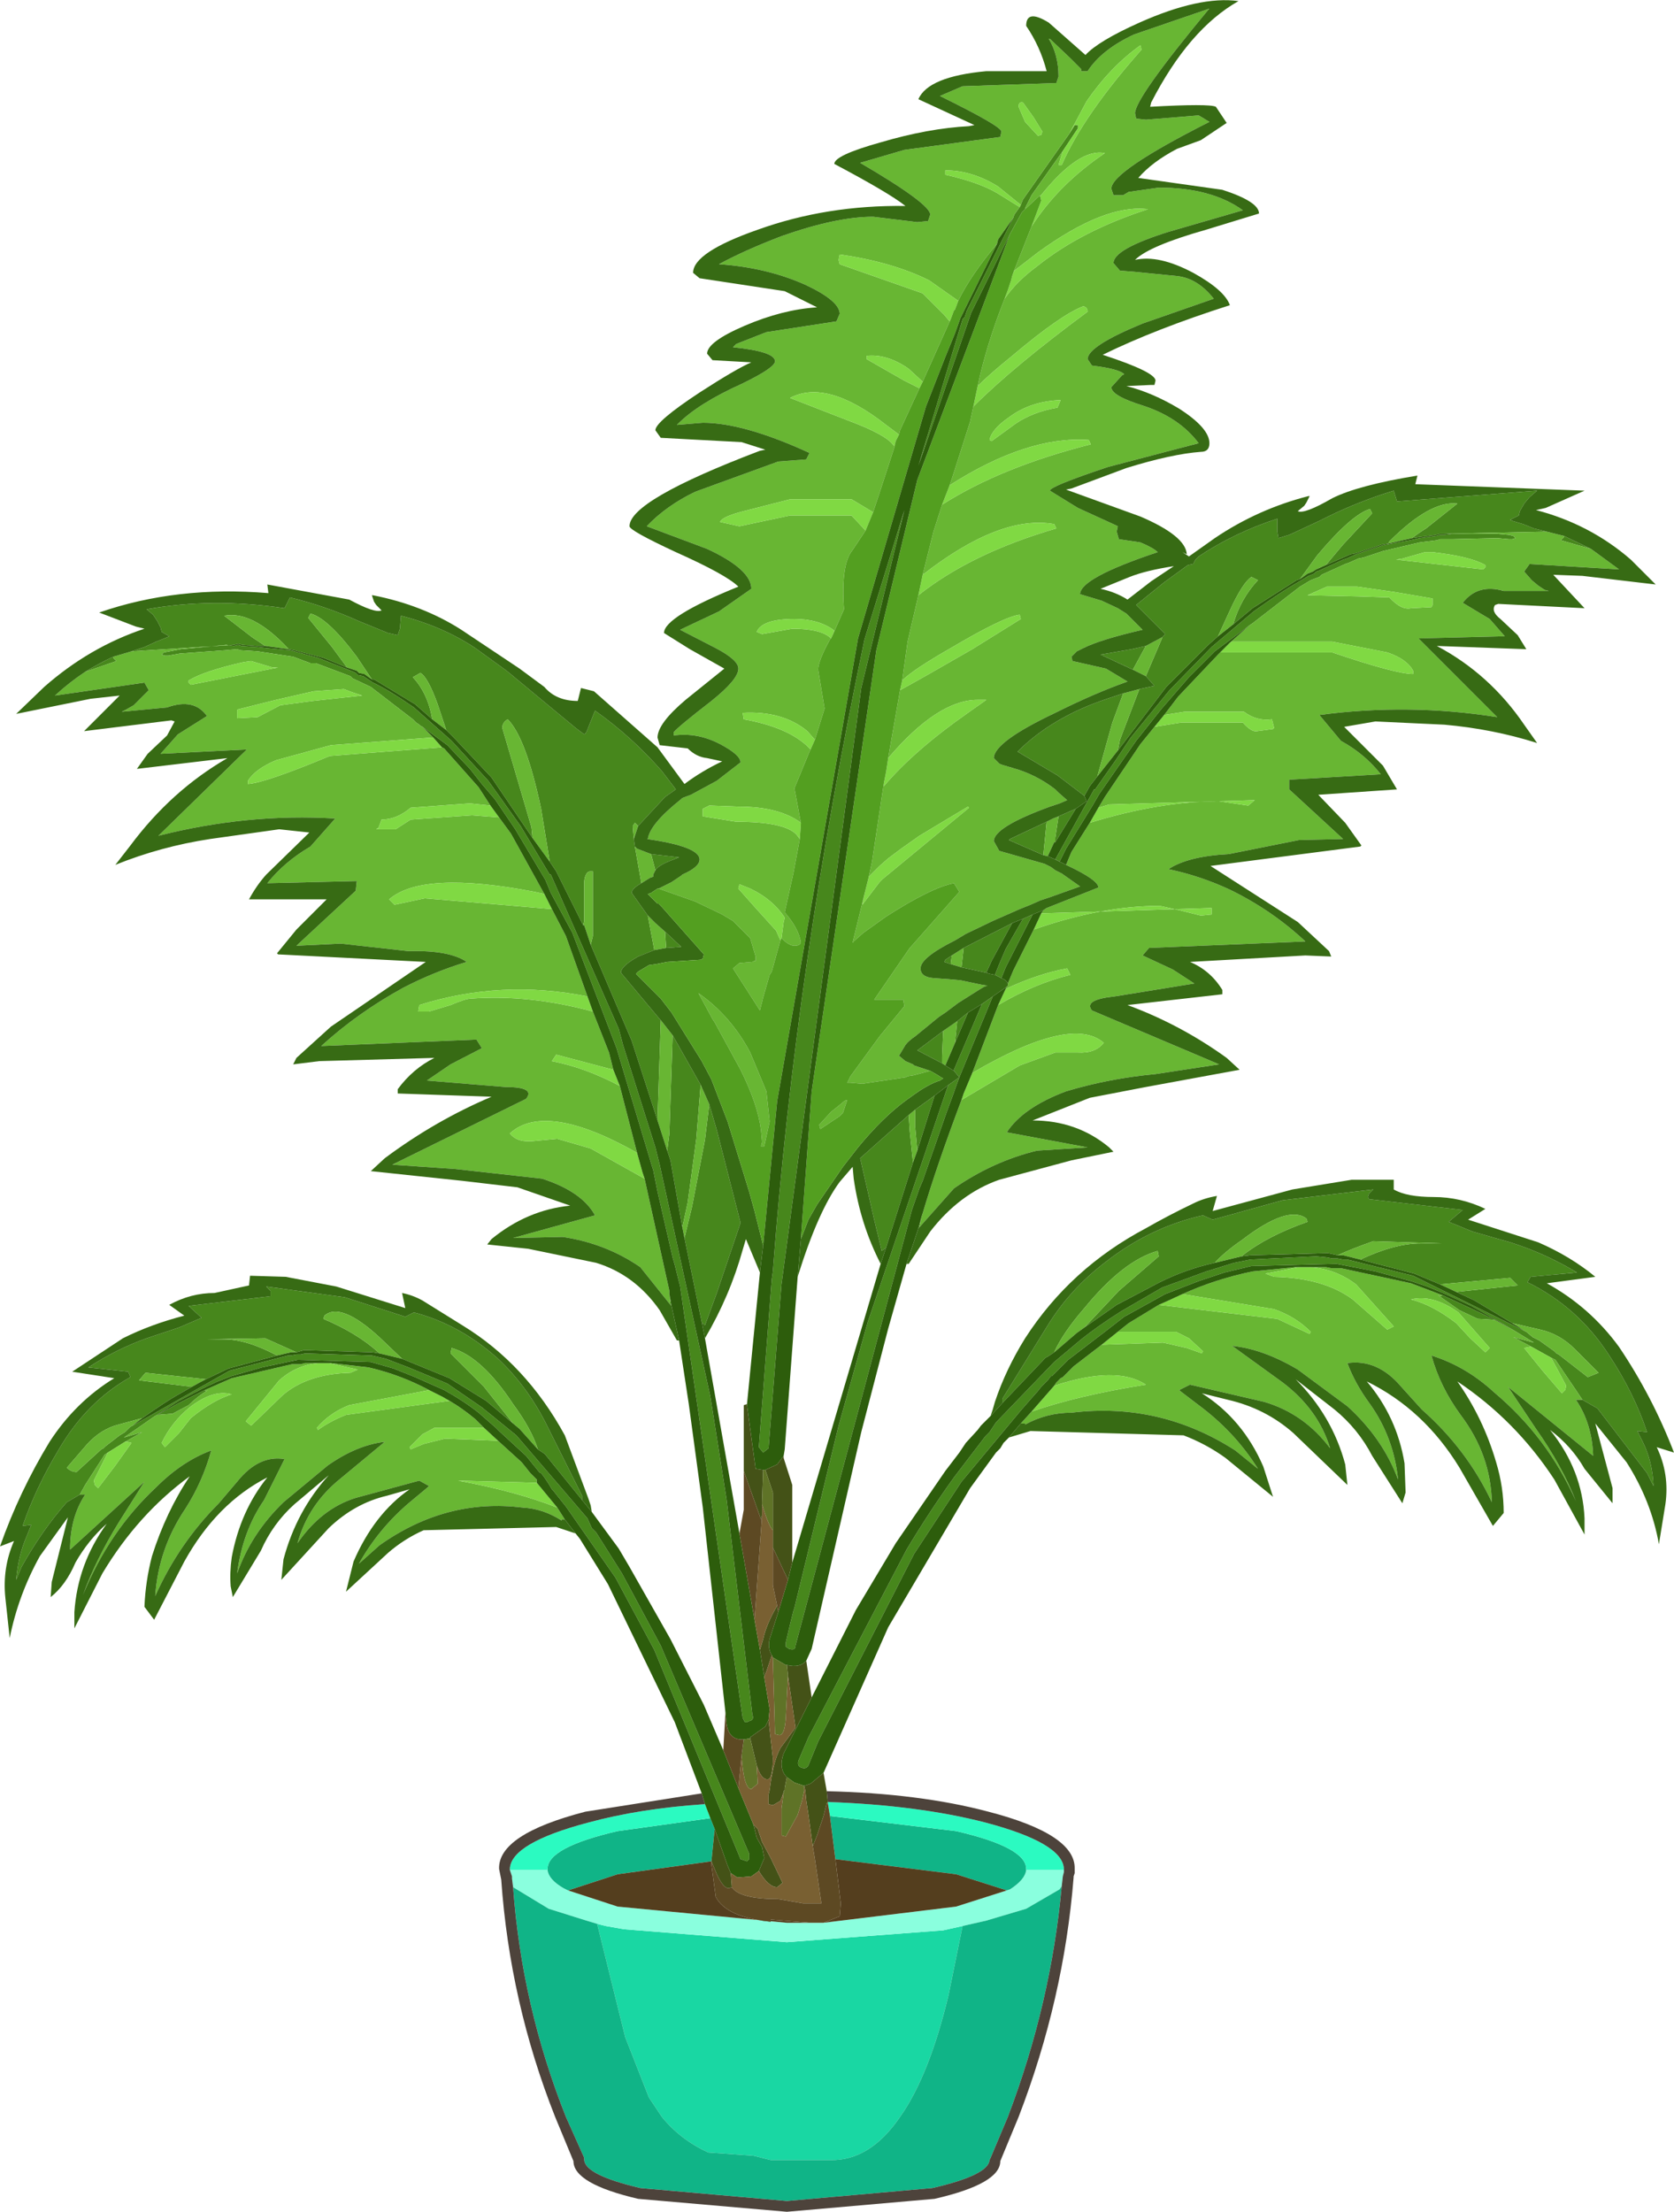 <?xml version="1.0" encoding="UTF-8" standalone="no"?>
<svg xmlns:ffdec="https://www.free-decompiler.com/flash" xmlns:xlink="http://www.w3.org/1999/xlink" ffdec:objectType="shape" height="102.55px" width="77.65px" xmlns="http://www.w3.org/2000/svg">
  <g transform="matrix(1.0, 0.0, 0.0, 1.0, 0.0, 0.0)">
    <path d="M27.7 89.2 L28.1 89.3 28.95 89.45 36.5 90.05 43.75 89.5 44.65 89.3 44.0 92.5 Q43.1 96.25 41.75 98.15 40.35 100.2 38.5 100.15 L35.75 100.15 34.95 99.95 32.85 99.8 Q31.55 99.2 30.7 98.15 L30.1 97.25 29.0 94.45 27.7 89.2" fill="#19d7a3" fill-rule="evenodd" stroke="none"/>
    <path d="M25.4 86.7 Q25.45 87.15 26.15 87.55 L26.35 87.65 28.65 88.4 36.5 89.15 37.6 89.15 37.65 89.15 38.2 89.15 44.35 88.4 46.7 87.65 46.85 87.6 Q47.55 87.15 47.6 86.7 L49.35 86.7 49.35 86.8 49.3 87.0 49.25 87.45 49.15 87.6 47.6 88.5 45.75 89.05 44.65 89.3 43.75 89.5 36.5 90.05 28.95 89.45 28.1 89.3 27.7 89.2 27.2 89.05 25.45 88.5 23.8 87.5 23.75 87.1 23.75 87.0 23.65 86.7 25.4 86.7" fill="#8affde" fill-rule="evenodd" stroke="none"/>
    <path d="M32.95 84.3 L33.15 84.8 33.0 86.3 28.65 86.9 26.35 87.65 26.15 87.55 Q25.45 87.15 25.4 86.7 L25.4 86.65 Q25.4 85.65 28.65 84.9 L32.95 84.3 M49.25 87.45 Q48.75 92.9 46.75 98.15 L45.95 100.05 45.9 100.15 Q45.85 100.85 43.25 101.45 L36.5 102.05 29.7 101.45 Q27.15 100.85 27.1 100.15 L27.1 100.05 26.25 98.15 Q24.2 93.0 23.8 87.5 L25.45 88.5 27.2 89.05 27.7 89.2 29.0 94.45 30.1 97.25 30.7 98.15 Q31.55 99.2 32.85 99.8 L34.95 99.95 35.75 100.15 38.5 100.15 Q40.35 100.2 41.75 98.15 43.1 96.25 44.0 92.5 L44.65 89.3 45.75 89.05 47.6 88.5 49.15 87.6 49.25 87.45 M38.75 86.2 L38.5 84.2 44.35 84.9 Q47.6 85.65 47.6 86.65 L47.6 86.7 Q47.55 87.15 46.85 87.6 L46.7 87.65 44.35 86.9 38.75 86.2" fill="#10b487" fill-rule="evenodd" stroke="none"/>
    <path d="M32.95 84.3 L28.65 84.9 Q25.4 85.65 25.4 86.65 L25.4 86.7 23.65 86.7 23.65 86.65 Q23.7 85.45 27.3 84.5 29.7 83.85 32.7 83.65 L32.95 84.3 M38.4 83.55 Q42.6 83.7 45.7 84.5 49.3 85.45 49.35 86.65 L49.35 86.7 47.6 86.7 47.6 86.65 Q47.6 85.65 44.35 84.9 L38.5 84.2 38.4 83.6 38.4 83.55" fill="#2bfac1" fill-rule="evenodd" stroke="none"/>
    <path d="M26.35 87.65 L28.65 86.9 33.0 86.3 33.0 86.45 33.2 87.95 Q33.7 88.9 35.75 89.1 L35.75 89.0 37.6 89.15 36.5 89.15 28.65 88.4 26.35 87.65 M38.75 86.2 L44.35 86.9 46.7 87.65 44.35 88.4 38.2 89.15 38.95 88.85 39.0 88.25 38.75 86.2" fill="#543e1e" fill-rule="evenodd" stroke="none"/>
    <path d="M38.35 83.05 Q42.65 83.15 45.85 84.0 49.9 85.05 49.85 86.65 L49.85 86.85 49.8 87.0 49.8 87.05 Q49.35 92.7 47.25 98.15 L46.4 100.2 Q46.4 101.25 43.35 101.95 L36.5 102.55 29.6 101.95 Q26.6 101.25 26.6 100.2 L25.75 98.15 Q23.65 92.85 23.25 87.15 L23.15 86.65 Q23.1 85.05 27.15 84.0 L32.55 83.15 32.7 83.65 Q29.7 83.85 27.3 84.5 23.7 85.45 23.65 86.65 L23.65 86.7 23.75 87.0 23.75 87.1 23.8 87.5 Q24.2 93.0 26.25 98.15 L27.1 100.05 27.1 100.15 Q27.15 100.85 29.7 101.45 L36.5 102.05 43.25 101.45 Q45.85 100.85 45.9 100.15 L45.95 100.05 46.75 98.15 Q48.75 92.9 49.25 87.45 L49.3 87.0 49.35 86.8 49.35 86.7 49.35 86.65 Q49.3 85.45 45.7 84.5 42.6 83.7 38.4 83.55 L38.35 83.05" fill="#4d433b" fill-rule="evenodd" stroke="none"/>
    <path d="M61.5 26.2 L62.3 25.25 63.65 23.8 63.55 23.6 Q62.7 23.85 61.1 25.75 L60.3 26.85 60.15 26.9 58.1 28.2 57.2 28.95 Q57.55 27.75 58.35 26.9 L58.05 26.75 Q57.65 27.0 57.05 28.3 L56.5 29.5 56.05 29.9 54.1 31.85 51.85 34.8 51.95 34.3 52.85 31.95 53.55 31.8 53.15 31.35 53.9 29.6 53.9 29.55 54.05 29.4 52.9 28.25 52.7 28.05 54.0 27.0 55.1 26.2 55.35 26.15 55.45 25.95 55.6 25.8 Q57.25 24.7 59.25 24.05 L59.25 24.65 59.3 24.95 59.8 24.8 61.2 24.15 Q62.85 23.3 64.65 22.75 L64.8 23.25 71.3 22.75 70.95 23.05 70.7 23.35 70.5 23.7 70.45 23.9 70.05 24.1 70.15 24.15 70.65 24.3 71.15 24.5 71.75 24.65 67.0 24.75 66.8 24.75 66.6 24.8 65.85 24.9 65.5 24.95 Q65.75 24.75 66.15 24.5 L67.6 23.35 Q66.35 23.2 64.45 25.1 L64.4 25.2 64.1 25.25 62.9 25.65 62.65 25.7 61.5 26.2 M31.15 60.55 L31.1 60.5 31.05 60.0 31.15 60.55 M3.95 31.15 Q4.6 30.75 5.25 30.45 L5.25 30.5 5.4 30.65 3.95 31.15 M6.1 30.2 L6.7 30.0 7.25 29.75 7.75 29.55 7.85 29.5 7.5 29.3 7.45 29.1 7.3 28.8 7.1 28.5 6.8 28.25 Q9.85 27.7 13.2 28.2 L13.45 27.7 Q15.1 28.1 16.65 28.8 L18.0 29.35 18.45 29.45 18.55 29.15 18.6 28.55 Q20.55 29.05 22.05 30.05 L23.5 31.1 26.7 33.75 27.1 34.05 27.2 33.95 27.6 32.95 Q29.3 34.15 30.7 35.75 L31.35 36.6 30.85 36.95 29.6 38.3 29.45 38.15 29.35 38.3 29.4 38.9 29.45 39.25 29.75 40.95 Q29.3 41.2 29.3 41.4 L30.05 42.45 30.35 44.05 29.6 44.35 Q28.8 44.8 28.8 45.1 L30.6 47.25 30.65 47.3 30.5 51.95 29.3 48.25 27.4 43.8 27.5 43.4 27.5 40.4 27.35 40.4 Q27.15 40.45 27.1 40.85 L27.1 42.7 27.05 42.9 25.8 40.4 25.5 39.95 25.1 37.5 Q24.4 34.2 23.55 33.35 23.3 33.5 23.3 33.75 L24.65 38.35 24.7 38.85 22.8 36.05 21.1 34.25 20.7 33.85 20.3 32.65 Q19.85 31.4 19.5 31.2 L19.15 31.4 Q19.85 32.15 20.05 33.35 L19.25 32.65 17.35 31.5 17.25 31.5 16.55 30.45 Q15.2 28.65 14.4 28.45 L14.3 28.65 15.4 30.0 16.1 30.95 15.0 30.5 13.65 30.15 13.4 30.1 13.35 30.05 Q11.7 28.3 10.4 28.55 L11.7 29.55 12.3 29.95 11.95 29.95 11.25 29.9 11.05 29.85 10.85 29.9 6.1 30.2 M30.2 39.6 L31.5 39.75 31.25 39.85 Q30.55 40.1 30.4 40.35 L30.2 39.6 M30.85 43.2 L31.6 43.9 30.9 43.95 30.85 43.2 M31.2 48.0 L32.5 50.3 32.3 52.8 31.9 55.75 31.65 56.9 31.1 53.8 30.95 53.35 31.05 52.55 31.2 48.0 M32.9 51.2 L33.25 52.4 34.35 56.7 33.25 59.95 32.7 61.45 32.55 61.3 31.75 57.4 32.1 55.95 32.7 52.85 32.9 51.2 M41.1 57.85 L40.9 58.0 40.55 56.55 39.9 53.7 42.15 51.7 42.2 52.45 42.35 53.9 41.1 57.85 M42.45 51.45 L43.35 50.8 42.55 53.35 42.45 52.25 42.45 51.45 M44.0 50.3 L44.5 49.95 44.25 49.65 44.25 49.6 45.55 46.55 46.05 46.2 44.5 49.95 44.3 50.5 44.25 50.65 43.9 51.6 42.8 54.75 42.65 55.1 42.3 56.1 36.9 76.3 Q36.9 76.55 36.6 76.45 L36.45 76.35 36.45 76.15 36.65 75.3 36.8 74.7 36.85 74.55 38.9 66.1 40.25 61.3 43.95 50.4 44.0 50.3 M43.7 49.3 L42.55 48.7 43.75 47.8 43.7 49.0 43.7 49.3 M44.4 47.35 L44.9 46.95 44.3 48.35 44.4 47.35 M46.45 45.35 L46.15 45.2 46.35 44.7 46.65 44.0 47.45 42.6 47.9 42.4 46.65 44.85 46.45 45.35 M45.75 45.1 L44.6 44.85 44.7 43.95 46.95 42.8 46.0 44.55 45.75 45.1 M44.1 44.7 L43.8 44.6 43.85 44.5 44.15 44.3 44.1 44.7 M49.15 39.95 L48.95 39.85 50.75 36.6 50.8 36.6 51.75 35.25 52.45 34.2 54.25 32.0 56.2 30.0 58.15 28.35 Q59.4 27.45 60.2 27.0 L60.7 26.7 60.95 26.6 61.05 26.5 61.2 26.45 62.3 25.95 62.45 25.9 62.9 25.7 64.1 25.3 64.3 25.25 65.4 25.05 65.85 24.95 66.6 24.85 66.8 24.8 67.0 24.8 67.35 24.75 69.45 24.75 70.0 24.8 70.2 24.85 70.3 24.95 70.15 25.0 70.0 25.0 69.45 24.95 67.35 25.0 66.8 25.0 66.65 25.05 65.85 25.15 64.15 25.55 63.25 25.85 63.0 25.9 62.55 26.1 62.4 26.15 61.3 26.65 61.2 26.75 60.8 26.9 60.3 27.2 58.1 28.9 57.95 29.0 56.35 30.2 55.15 31.4 54.5 32.15 53.85 32.9 52.7 34.35 51.0 36.8 50.65 37.4 49.45 39.35 49.15 39.95 M48.4 39.65 L46.8 38.95 46.85 38.9 48.55 38.1 48.4 39.6 48.4 39.65 M49.1 37.85 L49.9 37.5 48.95 39.05 48.95 38.85 49.1 37.85 M50.3 36.9 L49.05 35.95 47.2 34.85 Q48.8 33.25 51.35 32.4 L52.1 32.15 51.6 33.5 50.9 36.0 50.55 36.45 50.3 36.9 M49.3 7.0 L47.85 9.05 47.55 9.65 47.55 9.7 47.5 9.75 47.4 9.85 46.85 10.85 45.05 14.5 42.6 21.6 44.65 14.8 44.75 14.7 44.85 14.4 47.0 10.1 47.05 9.95 47.3 9.6 47.35 9.5 47.45 9.25 49.6 6.2 49.85 5.8 50.0 5.8 50.0 5.95 49.3 7.0 M52.55 31.05 L51.05 30.35 52.5 30.1 53.15 29.95 52.55 31.05 M73.8 25.45 L72.4 25.05 72.55 24.9 72.55 24.85 73.8 25.45 M42.75 56.4 L42.65 56.9 42.6 56.95 42.75 56.4 M19.6 33.7 L19.5 33.65 19.45 33.6 19.3 33.5 19.15 33.35 17.2 31.85 16.35 31.45 16.25 31.35 14.65 30.75 14.4 30.75 13.6 30.45 11.95 30.2 11.15 30.15 11.0 30.1 10.45 30.15 8.35 30.3 7.8 30.4 7.65 30.4 7.5 30.35 7.6 30.25 8.4 30.1 10.5 29.9 10.85 29.95 11.05 29.9 11.2 29.95 11.95 30.0 12.4 30.05 13.45 30.15 13.65 30.2 14.75 30.5 16.4 31.15 16.5 31.2 16.6 31.3 16.85 31.35 17.3 31.65 Q18.05 32.0 19.2 32.8 L20.95 34.35 22.65 36.2 24.15 38.3 24.75 39.3 25.5 40.55 25.55 40.55 28.7 47.7 28.9 48.45 30.4 53.2 30.6 54.0 32.95 64.75 33.7 69.5 34.9 79.5 Q35.0 79.75 34.75 79.8 L34.65 79.85 34.55 79.85 34.45 79.65 31.55 59.65 31.3 58.65 31.2 58.3 30.5 55.25 30.3 54.25 30.25 54.1 28.6 48.6 26.55 43.25 25.55 41.4 25.3 40.8 23.9 38.45 22.95 37.05 22.35 36.35 21.8 35.65 20.75 34.55 19.6 33.7 M35.65 67.15 L35.4 67.35 35.2 67.1 35.8 59.3 35.85 58.95 Q36.9 44.85 40.1 29.65 L41.95 23.65 39.95 31.9 36.25 59.55 35.65 67.15 M23.8 66.0 L22.55 64.95 20.85 63.9 18.65 63.0 17.6 62.0 Q15.8 60.35 15.05 61.0 L15.0 61.15 Q16.55 61.8 17.55 62.7 L17.6 62.75 17.25 62.7 14.1 62.6 13.75 62.7 12.3 62.05 9.55 62.1 10.4 62.1 Q11.45 62.1 12.85 62.85 L10.6 63.45 9.55 63.95 6.75 63.65 6.45 64.0 8.9 64.3 8.2 64.7 Q7.75 64.95 6.6 65.75 L5.5 66.05 Q4.7 66.25 4.05 66.95 L3.1 68.05 Q3.3 68.25 3.55 68.25 L4.7 67.2 4.8 67.15 4.9 67.05 5.55 66.55 5.8 66.4 6.05 66.15 6.15 66.1 10.65 63.55 13.35 62.85 13.5 62.85 13.75 62.8 13.95 62.8 14.15 62.75 17.25 62.85 17.9 63.0 18.95 63.4 20.75 64.15 22.35 65.25 23.95 66.55 27.25 70.4 27.45 70.85 27.65 71.05 28.85 72.95 30.65 76.3 34.75 85.95 34.75 86.2 34.65 86.3 34.35 86.2 30.35 76.5 28.55 73.15 26.25 69.85 25.65 69.1 25.6 69.05 25.45 68.8 25.25 68.5 25.1 68.3 25.05 68.3 24.4 67.5 23.15 66.35 23.0 66.2 22.2 65.5 Q21.5 64.95 20.6 64.45 L19.25 63.85 18.25 63.45 17.2 63.15 13.8 63.05 12.15 63.4 10.75 63.8 10.1 64.05 9.35 64.4 8.3 64.95 7.2 65.65 7.05 65.75 6.55 66.1 5.75 66.65 6.6 66.4 5.8 66.85 5.0 67.35 4.85 67.45 3.95 68.85 3.7 69.3 3.1 69.65 Q1.95 70.95 1.0 72.65 L0.75 73.25 Q0.85 72.1 1.25 71.2 L1.45 70.7 1.05 70.75 Q1.65 69.0 2.7 67.25 4.0 65.0 6.05 63.85 L5.95 63.6 4.1 63.4 Q5.4 62.55 6.8 62.05 L8.3 61.55 9.35 61.1 8.75 60.55 12.55 60.1 12.55 60.0 12.55 59.85 12.35 59.65 16.0 60.15 18.8 61.05 19.2 60.85 Q21.3 61.4 23.05 62.95 24.4 64.2 25.3 65.95 L27.0 69.35 27.0 69.4 27.0 69.55 25.3 67.45 25.25 67.4 24.95 67.2 Q24.65 66.25 23.8 65.1 22.35 62.9 20.95 62.5 L20.9 62.75 22.45 64.3 23.8 66.0 M9.5 64.45 L9.55 64.5 9.65 64.45 Q9.15 64.75 8.75 65.15 L8.0 65.55 7.95 65.55 7.3 65.6 8.3 65.05 9.5 64.45 M70.25 61.7 L69.5 61.25 68.25 60.55 67.05 60.0 66.2 59.65 65.45 59.4 63.8 58.95 62.0 58.6 58.05 58.7 56.8 59.0 55.6 59.4 54.05 60.0 52.15 61.05 51.25 61.75 51.05 61.9 49.55 63.05 48.8 63.8 48.75 63.8 48.6 64.0 48.3 64.3 48.1 64.55 48.05 64.6 47.35 65.4 44.6 68.7 42.4 72.05 37.95 80.75 37.5 81.85 Q37.4 82.05 37.15 81.95 36.95 81.85 37.05 81.6 L37.5 80.55 42.05 71.85 Q43.1 70.1 44.25 68.5 L45.7 66.6 45.9 66.4 46.2 65.95 48.9 63.15 50.15 62.1 Q50.9 61.5 52.0 60.8 L53.9 59.7 55.95 58.95 57.25 58.55 58.0 58.4 61.05 58.25 61.55 58.3 61.8 58.35 62.05 58.35 62.3 58.4 62.5 58.4 65.55 59.15 70.7 61.7 70.8 61.75 71.1 62.0 71.4 62.15 72.1 62.65 72.2 62.75 72.3 62.8 73.65 63.85 74.15 63.65 73.05 62.55 Q72.35 61.85 71.45 61.65 L70.15 61.35 68.4 60.3 67.55 59.9 70.4 59.6 70.05 59.25 66.8 59.55 65.6 59.05 63.1 58.4 Q64.7 57.65 65.9 57.65 L66.9 57.65 63.7 57.55 Q62.7 57.9 62.05 58.2 L61.6 58.1 58.0 58.2 57.6 58.25 57.65 58.2 Q58.8 57.3 60.65 56.65 L60.6 56.5 Q59.75 55.85 57.6 57.5 56.8 58.05 56.35 58.55 55.0 58.85 53.8 59.45 L51.8 60.5 50.3 61.55 51.9 59.85 53.75 58.25 53.7 58.0 Q52.1 58.45 50.3 60.65 49.3 61.8 48.9 62.7 L48.6 62.9 48.5 62.95 46.5 65.05 46.5 64.9 46.5 64.85 48.6 61.45 Q49.65 59.75 51.3 58.5 53.35 56.9 55.8 56.35 L56.25 56.55 59.5 55.65 63.7 55.15 63.5 55.35 63.45 55.5 63.5 55.6 67.85 56.1 67.2 56.65 68.3 57.1 70.05 57.6 Q71.65 58.1 73.15 59.0 L71.0 59.2 70.85 59.45 Q73.2 60.6 74.65 62.85 75.8 64.6 76.4 66.4 L75.95 66.35 76.2 66.85 Q76.65 67.75 76.7 68.9 L76.4 68.3 74.1 65.3 73.4 64.9 73.1 64.45 72.15 63.05 71.95 62.95 71.05 62.45 70.2 62.0 71.15 62.25 70.25 61.7 M69.35 61.2 L68.6 61.15 68.55 61.15 67.7 60.75 66.7 60.05 66.85 60.1 66.9 60.05 68.2 60.65 69.35 61.2" fill="#47871c" fill-rule="evenodd" stroke="none"/>
    <path d="M60.3 26.85 L61.1 25.75 Q62.7 23.85 63.55 23.6 L63.65 23.8 62.3 25.25 61.5 26.2 61.05 26.4 60.9 26.5 60.65 26.6 60.3 26.85 M64.4 25.2 L64.45 25.1 Q66.35 23.2 67.6 23.35 L66.15 24.5 Q65.75 24.75 65.5 24.95 L64.4 25.2 M67.0 24.75 L71.75 24.65 72.55 24.85 72.55 24.9 72.4 25.05 73.8 25.45 75.1 26.4 70.95 26.15 70.7 26.5 71.05 26.9 71.35 27.15 71.65 27.35 71.85 27.4 69.75 27.4 Q68.55 27.05 67.85 27.95 L69.1 28.7 69.8 29.5 65.8 29.6 69.45 33.25 Q65.35 32.6 61.2 33.15 L62.2 34.35 Q63.3 34.95 64.05 35.9 L59.8 36.15 59.8 36.6 62.3 38.9 60.25 38.95 57.0 39.6 Q55.1 39.7 54.2 40.3 55.65 40.6 57.05 41.25 59.0 42.2 60.55 43.65 L53.3 43.95 53.0 44.3 54.4 44.95 55.4 45.6 51.7 46.2 Q50.25 46.35 50.65 46.85 L56.55 49.35 53.6 49.8 Q51.45 50.0 49.45 50.6 47.45 51.35 46.7 52.5 L50.45 53.2 48.1 53.35 Q46.05 53.85 44.25 55.1 L42.65 56.9 42.75 56.4 42.8 56.25 Q43.45 54.05 44.6 51.0 L47.3 49.4 48.95 48.8 50.0 48.8 Q50.8 48.85 51.2 48.35 49.7 47.05 45.1 49.75 L46.3 46.6 Q48.0 45.6 49.65 45.2 L49.5 44.9 Q48.15 45.15 46.65 45.85 L46.7 45.75 46.75 45.7 46.75 45.6 47.0 45.0 47.95 43.1 Q51.1 42.0 53.8 42.0 L54.7 42.2 55.7 42.45 56.2 42.4 56.2 42.1 48.3 42.35 48.4 42.2 48.55 42.1 50.95 41.15 Q50.95 40.8 49.45 40.1 L49.7 39.5 50.55 38.15 Q53.8 37.15 56.55 37.15 L57.9 37.35 58.2 37.1 51.45 37.3 50.95 37.45 51.25 36.95 52.9 34.5 53.55 33.7 54.8 33.5 57.65 33.5 Q58.05 33.95 58.3 33.9 L59.05 33.8 59.1 33.75 59.0 33.35 Q58.3 33.45 57.7 33.0 L54.95 33.0 54.0 33.15 54.65 32.3 56.5 30.35 56.6 30.25 61.8 30.25 Q64.75 31.25 65.55 31.25 L65.55 31.1 Q65.25 30.55 64.35 30.25 L61.8 29.75 57.15 29.75 57.05 29.8 57.95 29.0 58.1 28.9 60.3 27.2 60.8 26.9 61.2 26.75 61.3 26.65 62.4 26.15 62.55 26.1 63.0 25.9 63.25 25.85 64.15 25.55 65.85 25.15 66.65 25.05 66.8 25.0 67.35 25.0 69.45 24.95 70.0 25.0 70.15 25.0 70.3 24.95 70.2 24.85 70.0 24.8 69.45 24.75 67.35 24.75 67.0 24.75 M53.9 29.55 L53.9 29.6 53.15 31.35 52.55 31.05 53.15 29.95 53.9 29.55 M52.85 31.95 L51.95 34.3 51.85 34.8 50.9 36.0 51.6 33.5 52.1 32.15 52.85 31.95 M56.5 29.5 L57.05 28.3 Q57.65 27.0 58.05 26.75 L58.35 26.9 Q57.55 27.75 57.2 28.95 L56.5 29.5 M31.1 60.5 L29.7 58.75 Q28.1 57.65 26.1 57.35 L23.8 57.4 27.6 56.35 Q27.0 55.25 25.15 54.65 L21.1 54.2 18.2 54.0 24.4 50.95 Q24.85 50.4 23.45 50.4 L19.8 50.1 20.9 49.35 22.35 48.6 22.1 48.2 14.9 48.5 Q16.6 46.95 18.7 45.8 20.15 45.05 21.65 44.6 20.85 44.05 18.95 44.1 L15.8 43.75 13.75 43.85 16.5 41.3 16.55 40.85 12.4 40.95 Q13.2 39.95 14.4 39.25 L15.55 37.95 Q11.5 37.7 7.35 38.75 L11.45 34.75 7.45 34.95 8.25 34.05 9.6 33.2 Q9.0 32.35 7.75 32.8 L5.65 33.0 5.85 32.9 6.2 32.7 6.5 32.4 6.9 32.0 6.7 31.65 2.55 32.25 Q3.2 31.65 3.95 31.15 L5.4 30.65 5.25 30.5 5.25 30.45 6.1 30.2 10.85 29.9 10.5 29.9 8.4 30.1 7.6 30.25 7.5 30.35 7.65 30.4 7.8 30.4 8.35 30.3 10.45 30.15 11.0 30.1 11.15 30.15 11.95 30.2 13.6 30.45 14.4 30.75 14.65 30.75 16.25 31.35 16.35 31.45 17.2 31.85 19.15 33.35 19.3 33.5 19.45 33.6 19.5 33.65 19.6 33.7 20.1 34.2 20.0 34.2 15.35 34.55 12.8 35.25 Q11.85 35.65 11.5 36.2 L11.5 36.35 Q12.3 36.3 15.3 35.05 L20.5 34.65 20.6 34.7 22.2 36.5 22.75 37.35 21.8 37.25 19.05 37.45 Q18.4 38.0 17.7 38.0 L17.55 38.4 Q17.35 38.45 17.6 38.45 L18.35 38.45 19.05 38.0 21.9 37.8 23.15 37.9 23.7 38.65 25.0 41.0 25.25 41.45 24.8 41.35 Q19.6 40.35 18.05 41.7 L18.3 41.95 19.7 41.65 25.6 42.15 26.25 43.4 27.25 46.2 Q23.25 45.4 19.45 46.6 L19.4 46.9 19.9 46.9 20.9 46.6 Q21.6 46.3 21.85 46.3 24.55 46.1 27.5 46.9 L28.25 48.8 28.45 49.6 25.8 48.9 25.6 49.2 Q27.15 49.5 28.75 50.35 L29.55 53.45 Q25.3 51.05 23.65 52.55 24.0 53.0 24.8 52.9 L25.85 52.8 27.4 53.25 29.9 54.65 31.05 59.85 31.05 60.0 31.1 60.5 M29.6 38.3 L29.4 38.9 29.35 38.3 29.45 38.15 29.6 38.3 M29.45 39.25 L29.55 39.35 30.2 39.6 30.4 40.35 30.3 40.55 30.3 40.65 30.15 40.7 29.75 40.95 29.45 39.25 M30.05 42.45 L30.4 42.8 30.85 43.2 30.9 43.95 30.35 44.05 30.05 42.45 M30.65 47.3 L31.2 48.0 31.05 52.55 30.95 53.35 30.5 51.95 30.65 47.3 M32.5 50.3 L32.9 51.2 32.7 52.85 32.1 55.95 31.75 57.4 31.65 56.9 31.9 55.75 32.3 52.8 32.5 50.3 M30.55 41.2 L31.15 40.9 31.6 40.6 31.65 40.55 Q32.45 40.2 32.45 39.85 32.45 39.25 30.0 38.9 L30.05 38.9 Q30.15 38.2 31.6 37.05 L31.65 37.0 32.05 36.85 33.25 36.2 34.35 35.35 Q34.35 35.0 33.4 34.5 32.35 33.95 31.25 34.1 L31.25 33.95 Q31.45 33.7 33.0 32.5 34.25 31.5 34.25 31.0 34.25 30.6 33.2 30.05 L31.55 29.2 Q31.75 29.1 33.35 28.35 L34.85 27.3 Q34.85 26.4 32.8 25.45 L30.0 24.4 Q30.9 23.45 32.25 22.8 L36.1 21.4 37.4 21.3 37.55 21.0 Q34.5 19.6 32.6 19.6 L31.4 19.7 31.45 19.65 Q32.4 18.7 34.4 17.8 35.95 17.05 35.95 16.75 35.95 16.3 34.0 16.1 L34.15 15.95 35.55 15.4 38.8 14.9 38.95 14.55 Q38.95 13.95 37.35 13.2 35.55 12.4 33.35 12.25 34.55 11.6 36.25 10.95 38.8 10.05 40.5 10.05 L42.55 10.3 43.05 10.25 43.15 9.95 Q43.15 9.45 39.9 7.55 L41.95 6.95 46.4 6.35 46.45 6.1 Q46.45 5.85 43.6 4.45 L44.65 4.0 49.0 3.85 49.1 3.55 Q49.1 2.55 48.65 1.8 L48.7 1.8 49.65 2.7 50.15 3.2 50.15 3.3 50.45 3.3 Q51.1 2.3 52.6 1.6 L56.1 0.4 56.05 0.45 Q52.65 4.55 52.65 5.25 L52.7 5.5 53.15 5.55 55.6 5.35 56.1 5.65 Q51.55 7.95 51.55 8.75 L51.65 9.05 52.1 9.05 52.35 8.9 53.75 8.7 Q56.2 8.7 57.65 9.75 L54.2 10.75 Q51.65 11.55 51.65 12.2 L51.95 12.55 52.6 12.6 54.6 12.8 Q55.55 12.9 56.3 13.85 L53.0 15.0 Q50.45 16.05 50.45 16.65 L50.65 16.95 Q51.9 17.1 52.15 17.35 L52.05 17.4 51.55 17.95 Q51.55 18.35 53.0 18.8 54.7 19.35 55.6 20.55 L51.4 21.65 Q48.7 22.55 48.7 22.75 L50.0 23.55 51.75 24.35 51.85 24.4 51.8 24.65 51.9 25.0 52.9 25.15 Q53.5 25.4 53.7 25.6 50.1 26.8 50.1 27.55 L51.1 27.85 51.85 28.2 52.25 28.45 53.0 29.2 Q51.05 29.65 50.25 30.05 L49.95 30.2 49.7 30.45 49.75 30.65 51.3 31.0 52.3 31.6 Q50.75 32.15 48.95 33.05 46.1 34.4 46.1 35.15 L46.35 35.4 46.45 35.45 46.95 35.6 Q48.05 35.9 48.95 36.6 L49.1 36.75 49.5 37.1 49.15 37.25 48.7 37.4 Q46.1 38.35 46.1 39.0 L46.35 39.45 48.45 40.05 48.75 40.2 48.95 40.35 49.25 40.5 50.1 41.1 48.7 41.6 48.25 41.75 47.8 41.95 47.3 42.15 46.05 42.7 44.8 43.3 44.3 43.6 Q42.7 44.4 42.7 44.9 42.7 45.3 43.3 45.35 L44.0 45.4 44.55 45.45 45.5 45.65 45.8 45.7 45.65 45.75 45.4 45.9 44.45 46.5 43.85 46.95 43.55 47.15 42.45 48.05 Q42.15 48.25 42.0 48.45 L41.7 48.95 42.0 49.2 42.35 49.35 42.4 49.4 43.15 49.65 42.4 49.85 42.1 49.9 42.0 49.95 40.0 50.25 39.45 50.2 39.3 50.2 39.45 49.9 40.8 48.05 41.95 46.65 41.9 46.35 40.55 46.35 42.2 43.95 42.25 43.9 44.5 41.35 44.25 40.95 Q43.2 41.15 41.1 42.5 L40.05 43.25 39.6 43.65 39.6 43.7 39.55 43.7 40.1 41.45 40.0 41.95 40.8 40.9 40.95 40.75 44.95 37.45 44.9 37.4 42.65 38.75 41.8 39.35 41.2 39.8 40.8 40.15 40.35 40.6 40.3 40.65 40.45 39.95 41.0 36.3 41.0 36.45 Q42.4 34.8 44.9 33.05 L45.75 32.45 45.35 32.45 Q43.5 32.45 41.2 35.15 L41.25 34.85 41.75 32.0 Q42.85 31.4 45.1 30.1 L47.35 28.7 47.3 28.5 Q46.55 28.6 44.1 30.05 42.35 31.05 41.85 31.55 L42.1 29.75 42.6 27.6 Q45.05 25.65 49.0 24.5 L48.9 24.3 Q46.4 23.85 42.8 26.65 L43.3 24.65 43.7 23.4 Q46.45 21.65 50.6 20.6 L50.5 20.4 Q47.65 20.2 44.05 22.5 L44.2 22.05 45.0 19.55 45.15 18.85 Q47.0 17.0 50.45 14.45 50.45 14.25 50.25 14.2 49.2 14.6 46.95 16.5 45.9 17.35 45.35 17.9 45.75 16.0 46.6 13.85 47.15 13.05 48.1 12.35 50.15 10.7 53.25 9.7 51.25 9.45 48.15 11.7 L47.05 12.55 47.0 12.65 47.85 10.5 Q49.1 8.55 51.25 7.1 50.05 6.85 48.25 9.1 L48.25 9.05 47.55 9.7 47.55 9.65 47.85 9.05 49.3 7.0 49.1 7.65 49.25 7.65 Q50.25 5.35 52.95 2.3 L52.9 2.1 Q51.5 3.1 50.4 4.7 L49.6 6.2 47.45 9.25 47.35 9.5 46.3 8.65 Q45.1 7.9 43.85 7.9 L43.85 8.1 Q45.4 8.45 46.25 8.95 L47.3 9.6 47.05 9.95 47.0 10.1 46.3 11.1 46.25 11.3 Q45.0 12.8 44.45 13.95 L43.1 13.0 Q41.4 12.15 38.95 11.8 L38.9 12.05 38.95 12.25 42.8 13.6 43.8 14.6 44.05 14.9 44.1 14.8 43.0 17.25 42.8 17.7 42.15 17.1 Q41.15 16.4 40.2 16.5 L40.2 16.65 41.95 17.65 42.65 18.0 41.75 19.95 41.7 20.15 41.1 19.7 Q38.35 17.55 36.65 18.45 L39.35 19.5 Q41.1 20.15 41.45 20.65 L41.5 20.7 40.8 22.85 40.5 23.75 39.5 23.15 36.65 23.15 34.5 23.7 Q33.5 23.95 33.4 24.2 L34.3 24.4 36.65 23.9 39.5 23.9 40.15 24.6 39.55 25.5 Q39.0 26.15 39.15 28.25 L38.6 29.5 38.7 29.25 38.65 29.2 Q37.95 28.7 36.85 28.7 35.35 28.7 35.1 29.3 L35.35 29.4 36.75 29.15 Q38.1 29.15 38.55 29.6 L38.5 29.65 Q37.95 30.65 37.95 31.05 L38.25 32.85 37.8 34.3 37.45 33.9 Q36.3 32.95 34.45 33.05 L34.5 33.35 Q36.45 33.7 37.4 34.55 L37.6 34.75 37.55 34.85 36.85 36.55 37.15 38.15 Q36.15 37.4 34.25 37.4 L32.9 37.35 32.6 37.5 32.6 37.85 34.15 38.1 Q36.4 38.1 36.95 38.7 L37.1 38.9 36.8 40.5 36.4 42.3 Q37.05 43.05 37.15 43.7 37.1 43.85 36.85 43.85 36.6 43.85 36.25 43.5 L36.35 42.75 36.4 42.55 Q35.85 41.7 34.8 41.2 L34.3 41.0 34.25 41.2 35.05 42.1 36.0 43.15 36.2 43.6 35.8 45.05 35.7 45.2 35.4 46.25 35.25 46.85 34.0 44.9 34.3 44.65 34.9 44.6 35.0 44.55 35.05 44.55 35.05 44.35 34.8 43.5 34.0 42.7 33.5 42.4 32.25 41.8 30.55 41.2 M42.15 51.7 L42.45 51.45 42.45 52.25 42.55 53.35 42.35 53.9 42.2 52.45 42.15 51.7 M43.85 49.4 L43.7 49.3 43.7 49.0 43.75 47.8 44.4 47.35 44.3 48.35 43.85 49.4 M44.6 44.85 L44.1 44.7 44.15 44.3 44.7 43.95 44.6 44.85 M48.6 39.7 L48.4 39.65 48.4 39.6 48.55 38.1 48.85 37.95 49.1 37.85 48.95 38.85 48.95 39.05 48.9 39.05 48.6 39.7 M47.45 4.75 Q47.25 4.7 47.25 4.95 L47.55 5.65 48.15 6.3 48.3 6.25 48.35 6.1 47.95 5.45 47.45 4.75 M49.2 18.55 Q47.8 18.6 46.8 19.35 46.0 19.9 45.9 20.4 L46.0 20.45 47.1 19.65 Q47.9 19.1 49.05 18.9 L49.2 18.55 M62.95 27.2 L61.55 27.2 61.1 27.4 60.65 27.6 62.95 27.65 64.45 27.7 Q65.0 28.3 65.45 28.2 L66.4 28.15 66.45 28.05 66.45 27.75 64.7 27.45 62.95 27.2 M68.9 26.2 Q68.2 25.8 66.45 25.6 L66.1 25.6 65.05 25.9 64.75 25.95 64.8 25.95 68.8 26.4 68.9 26.3 68.9 26.2 M12.3 29.95 L11.7 29.55 10.4 28.55 Q11.7 28.3 13.35 30.05 L13.4 30.1 12.3 29.95 M16.1 30.95 L15.4 30.0 14.3 28.65 14.4 28.45 Q15.2 28.65 16.55 30.45 L17.25 31.5 16.9 31.25 16.65 31.2 16.55 31.1 16.1 30.95 M20.05 33.35 Q19.85 32.15 19.15 31.4 L19.5 31.2 Q19.85 31.4 20.3 32.65 L20.7 33.85 20.05 33.35 M24.7 38.85 L24.65 38.35 23.3 33.75 Q23.3 33.5 23.55 33.35 24.4 34.2 25.1 37.5 L25.5 39.95 24.7 38.85 M27.05 42.9 L27.1 42.7 27.1 40.85 Q27.15 40.45 27.35 40.4 L27.5 40.4 27.5 43.4 27.4 43.8 27.1 42.9 27.05 42.9 M8.75 31.55 L8.75 31.65 8.85 31.75 12.9 30.95 12.95 30.95 12.65 30.95 11.65 30.65 11.3 30.7 Q9.5 31.1 8.75 31.55 M14.55 32.05 L12.8 32.45 11.0 32.9 11.0 33.3 11.95 33.25 13.0 32.7 14.5 32.5 16.8 32.25 16.35 32.1 15.95 31.95 14.55 32.05 M35.7 52.0 L35.45 53.15 35.3 53.15 35.35 52.95 35.3 52.4 Q35.15 51.2 34.35 49.6 L33.15 47.4 33.05 47.25 32.4 46.05 Q33.9 47.1 34.8 48.8 L35.55 50.6 35.7 52.0 M39.3 51.0 L39.1 51.6 38.95 51.75 38.05 52.35 38.0 52.15 38.55 51.55 39.05 51.15 Q39.2 51.0 39.3 51.0 M23.8 66.0 L22.45 64.3 20.9 62.75 20.95 62.5 Q22.35 62.9 23.8 65.1 24.65 66.25 24.95 67.2 L24.1 66.25 23.8 66.0 M3.7 69.3 L3.95 68.85 4.85 67.45 5.0 67.35 4.35 68.65 4.4 68.85 4.55 69.0 5.35 67.95 6.1 66.9 5.9 66.85 5.8 66.85 6.6 66.4 5.75 66.65 6.55 66.1 7.05 65.75 7.2 65.65 7.3 65.6 7.95 65.55 8.0 65.55 8.75 65.15 Q9.15 64.75 9.65 64.45 L9.55 64.5 9.5 64.45 10.75 63.9 13.55 63.25 13.95 63.25 14.15 63.2 14.85 63.2 Q13.8 63.25 12.95 64.0 L11.4 65.9 11.65 66.1 13.1 64.7 Q14.25 63.7 16.25 63.65 L16.6 63.5 15.25 63.2 15.35 63.2 17.1 63.4 Q18.6 63.75 19.9 64.45 L19.4 64.55 16.2 65.15 Q15.3 65.5 14.7 66.2 L14.75 66.3 Q15.3 65.9 16.05 65.6 L20.85 64.95 Q21.45 65.3 22.05 65.8 L22.45 66.2 20.15 66.2 19.6 66.5 19.0 67.1 19.05 67.2 19.65 66.95 20.65 66.7 23.1 66.8 24.2 67.8 24.6 68.3 24.9 68.6 24.9 68.75 21.25 68.65 Q23.95 69.15 25.85 69.9 L26.2 70.45 26.05 70.45 26.05 70.5 Q25.2 69.95 24.25 69.9 20.7 69.45 17.6 71.65 L16.65 72.5 Q17.55 70.9 18.95 69.7 L19.85 68.95 19.9 68.9 19.45 68.65 16.5 69.45 Q14.9 69.95 13.8 71.55 14.3 69.75 15.8 68.55 L17.85 66.85 Q16.55 67.0 15.2 67.95 L13.15 69.65 Q11.65 71.1 11.0 72.95 11.25 71.0 12.25 69.55 L13.2 67.65 Q12.0 67.45 11.0 68.7 L10.15 69.7 Q8.3 71.55 7.2 74.0 7.35 71.8 8.6 69.95 9.4 68.7 9.8 67.25 8.45 67.75 7.25 68.95 5.05 71.0 3.85 73.95 4.45 72.3 5.5 70.6 L6.7 68.7 3.25 71.85 Q3.25 70.35 3.95 69.3 L3.7 69.3 M6.15 66.1 L6.05 66.15 5.8 66.4 5.55 66.55 4.9 67.05 4.8 67.15 4.7 67.2 3.55 68.25 Q3.3 68.25 3.1 68.05 L4.05 66.95 Q4.7 66.25 5.5 66.05 L6.6 65.75 6.4 65.9 6.15 66.1 M8.9 64.3 L6.45 64.0 6.75 63.65 9.55 63.95 Q9.25 64.1 8.9 64.3 M12.85 62.85 Q11.45 62.1 10.4 62.1 L9.55 62.1 12.3 62.05 13.75 62.7 13.5 62.7 12.85 62.85 M17.6 62.75 L17.55 62.7 Q16.55 61.8 15.0 61.15 L15.05 61.0 Q15.8 60.35 17.6 62.0 L18.65 63.0 17.6 62.75 M7.5 66.9 L7.65 67.1 8.3 66.45 8.85 65.75 Q9.9 64.9 10.75 64.65 9.9 64.4 8.8 65.25 7.95 65.95 7.5 66.9 M70.7 61.7 L70.4 61.5 70.15 61.35 71.45 61.65 Q72.35 61.85 73.05 62.55 L74.15 63.65 73.65 63.85 72.3 62.8 72.2 62.75 72.1 62.65 71.4 62.15 71.1 62.0 70.8 61.75 70.7 61.7 M67.55 59.9 L66.8 59.55 70.05 59.25 70.4 59.6 67.55 59.9 M63.1 58.4 L62.3 58.2 62.05 58.2 Q62.7 57.9 63.7 57.55 L66.9 57.65 65.9 57.65 Q64.7 57.65 63.1 58.4 M57.6 58.25 L56.35 58.55 Q56.8 58.05 57.6 57.5 59.75 55.85 60.6 56.5 L60.65 56.65 Q58.8 57.3 57.65 58.2 L57.6 58.25 M50.3 61.55 L49.95 61.8 48.9 62.7 Q49.3 61.8 50.3 60.65 52.1 58.45 53.7 58.0 L53.75 58.25 51.9 59.85 50.3 61.55 M53.75 60.5 L59.25 61.15 60.75 61.85 60.8 61.75 Q60.1 61.05 59.1 60.7 L55.45 60.1 54.85 60.0 Q56.4 59.3 58.1 58.95 L60.1 58.75 60.25 58.75 58.7 59.05 59.1 59.2 Q61.4 59.25 62.75 60.25 L64.35 61.65 64.65 61.5 62.9 59.55 Q61.9 58.8 60.7 58.75 L61.5 58.75 61.75 58.8 62.2 58.8 65.45 59.5 66.9 60.05 66.85 60.1 66.7 60.05 67.7 60.75 68.55 61.15 68.6 61.15 69.35 61.2 70.25 61.7 71.15 62.25 70.2 62.0 71.05 62.45 70.95 62.45 70.7 62.5 71.55 63.55 72.45 64.6 72.6 64.45 72.65 64.25 71.95 62.95 72.15 63.05 73.1 64.45 73.4 64.9 73.1 64.9 Q73.85 66.0 73.9 67.5 L69.95 64.3 71.25 66.25 Q72.45 67.95 73.1 69.6 71.8 66.65 69.3 64.55 68.0 63.35 66.4 62.85 66.8 64.3 67.75 65.6 69.15 67.45 69.2 69.65 68.05 67.2 65.95 65.35 L65.0 64.3 Q63.9 63.0 62.5 63.2 62.85 64.15 63.55 65.1 64.65 66.65 64.85 68.6 64.15 66.7 62.5 65.2 L60.2 63.5 Q58.6 62.55 57.15 62.4 L59.5 64.1 Q61.15 65.35 61.7 67.15 60.5 65.55 58.65 65.0 L55.2 64.2 54.7 64.45 54.75 64.5 55.8 65.3 Q57.35 66.5 58.35 68.1 L57.3 67.25 Q53.8 65.0 49.7 65.5 48.55 65.5 47.55 66.05 L47.55 66.0 47.35 66.0 47.85 65.45 Q50.0 64.7 53.15 64.2 51.8 63.3 48.9 64.25 L49.0 64.1 49.2 63.9 49.3 63.85 49.8 63.35 51.1 62.35 53.95 62.25 55.05 62.5 55.75 62.75 55.8 62.65 55.15 62.05 54.55 61.75 51.85 61.75 52.35 61.35 53.75 60.5 M69.1 62.5 L67.65 60.85 Q66.45 60.0 65.45 60.25 66.45 60.5 67.55 61.35 L68.2 62.05 68.9 62.7 69.1 62.5" fill="#68b633" fill-rule="evenodd" stroke="none"/>
    <path d="M71.75 24.65 L71.15 24.5 70.65 24.3 70.15 24.15 70.05 24.1 70.45 23.9 70.5 23.7 70.7 23.35 70.95 23.05 71.3 22.75 64.8 23.25 64.65 22.75 Q62.85 23.3 61.2 24.15 L59.8 24.8 59.3 24.95 59.25 24.65 59.25 24.05 Q57.25 24.7 55.6 25.8 L55.45 25.95 55.35 26.15 55.1 26.2 54.0 27.0 52.7 28.05 52.9 28.25 54.05 29.4 53.9 29.55 53.15 29.95 52.5 30.1 51.05 30.35 52.55 31.05 53.15 31.35 53.55 31.8 52.85 31.95 52.1 32.15 51.35 32.4 Q48.8 33.25 47.2 34.85 L49.05 35.95 50.3 36.9 50.4 37.15 49.9 37.5 49.1 37.85 48.85 37.95 48.55 38.1 46.85 38.9 46.8 38.95 48.4 39.65 48.6 39.7 48.95 39.85 49.15 39.95 49.45 40.1 Q50.95 40.8 50.95 41.15 L48.55 42.1 48.4 42.2 47.9 42.4 47.45 42.6 46.95 42.8 44.7 43.95 44.15 44.3 43.85 44.5 43.8 44.6 44.1 44.7 44.6 44.85 45.75 45.1 45.9 45.15 46.15 45.2 46.45 45.35 Q46.7 45.45 46.75 45.6 L46.75 45.7 46.7 45.75 46.05 46.2 45.55 46.55 44.9 46.95 44.4 47.35 43.75 47.8 42.55 48.7 43.7 49.3 43.85 49.4 44.25 49.65 44.5 49.95 44.0 50.3 43.35 50.8 42.45 51.45 42.15 51.7 39.9 53.7 40.55 56.55 40.9 58.0 41.1 57.85 40.85 58.6 Q39.9 56.75 39.6 54.65 L39.55 54.1 38.95 54.8 Q37.95 56.15 37.0 59.2 L37.15 57.45 37.5 56.55 37.9 55.85 39.1 54.1 39.45 53.65 39.8 53.2 Q40.95 51.8 42.05 51.0 L42.4 50.75 Q42.95 50.35 43.45 50.15 L43.6 50.1 43.75 50.0 43.65 49.95 43.5 49.85 43.15 49.65 42.4 49.4 42.35 49.35 42.0 49.2 41.7 48.95 42.0 48.45 Q42.15 48.25 42.45 48.05 L43.55 47.15 43.85 46.95 44.45 46.5 45.4 45.9 45.65 45.75 45.8 45.7 45.5 45.65 44.55 45.45 44.0 45.4 43.3 45.35 Q42.7 45.3 42.7 44.9 42.7 44.4 44.3 43.6 L44.8 43.3 46.05 42.7 47.3 42.15 47.8 41.95 48.25 41.75 48.7 41.6 50.1 41.1 49.25 40.5 48.95 40.35 48.75 40.2 48.45 40.05 46.35 39.45 46.1 39.0 Q46.1 38.35 48.7 37.4 L49.15 37.25 49.5 37.1 49.1 36.75 48.95 36.6 Q48.05 35.9 46.95 35.6 L46.45 35.45 46.35 35.4 46.1 35.15 Q46.1 34.4 48.95 33.05 50.75 32.15 52.3 31.6 L51.3 31.0 49.75 30.65 49.7 30.45 49.95 30.2 50.25 30.05 Q51.05 29.65 53.0 29.2 L52.25 28.45 51.85 28.2 51.1 27.85 50.1 27.55 Q50.1 26.8 53.7 25.6 53.5 25.4 52.9 25.15 L51.9 25.0 51.8 24.65 51.85 24.4 51.75 24.35 50.0 23.55 48.7 22.75 Q48.7 22.55 51.4 21.65 L55.6 20.55 Q54.7 19.35 53.0 18.8 51.55 18.35 51.55 17.95 L52.05 17.4 52.15 17.35 Q51.9 17.1 50.65 16.95 L50.45 16.65 Q50.45 16.05 53.0 15.0 L56.3 13.85 Q55.55 12.9 54.6 12.8 L52.6 12.6 51.95 12.55 51.65 12.2 Q51.65 11.55 54.2 10.75 L57.65 9.75 Q56.2 8.7 53.75 8.7 L52.35 8.9 52.1 9.05 51.65 9.05 51.55 8.75 Q51.55 7.95 56.1 5.65 L55.6 5.35 53.15 5.55 52.7 5.5 52.65 5.25 Q52.65 4.55 56.05 0.45 L56.1 0.4 52.6 1.6 Q51.1 2.3 50.45 3.3 L50.15 3.3 50.15 3.2 49.65 2.7 48.7 1.8 48.65 1.8 Q49.1 2.55 49.1 3.55 L49.0 3.85 44.65 4.0 43.6 4.45 Q46.45 5.85 46.45 6.1 L46.4 6.35 41.95 6.95 39.9 7.55 Q43.15 9.45 43.15 9.95 L43.05 10.25 42.55 10.3 40.5 10.05 Q38.8 10.05 36.25 10.95 34.55 11.6 33.35 12.25 35.55 12.4 37.35 13.2 38.95 13.95 38.95 14.55 L38.8 14.9 35.55 15.4 34.15 15.95 34.0 16.1 Q35.95 16.3 35.95 16.75 35.95 17.05 34.4 17.8 32.4 18.7 31.45 19.65 L31.4 19.7 32.6 19.6 Q34.5 19.6 37.55 21.0 L37.4 21.3 36.1 21.4 32.25 22.8 Q30.9 23.45 30.0 24.4 L32.8 25.45 Q34.85 26.4 34.85 27.3 L33.35 28.35 Q31.75 29.1 31.55 29.2 L33.2 30.05 Q34.25 30.6 34.25 31.0 34.25 31.5 33.0 32.5 31.45 33.7 31.25 33.95 L31.25 34.1 Q32.35 33.95 33.4 34.5 34.35 35.0 34.35 35.35 L33.25 36.2 32.05 36.85 31.65 37.0 31.6 37.05 Q30.15 38.2 30.05 38.9 L30.0 38.9 Q32.45 39.25 32.45 39.85 32.45 40.2 31.65 40.55 L31.6 40.6 31.15 40.9 30.55 41.2 30.5 41.2 30.2 41.4 30.05 41.45 30.2 41.6 30.5 41.9 30.55 41.9 30.7 42.05 32.65 44.25 32.6 44.45 32.5 44.5 30.95 44.6 30.45 44.7 30.1 44.75 29.6 45.05 29.5 45.15 30.65 46.3 31.15 46.95 32.55 49.2 33.0 50.05 33.75 52.0 34.75 55.25 35.0 56.15 35.2 56.95 35.4 57.75 35.25 59.0 34.6 57.45 34.45 57.95 Q33.85 60.1 32.7 62.05 L32.55 61.3 32.7 61.45 33.25 59.95 34.35 56.7 33.25 52.4 32.9 51.2 32.5 50.3 31.2 48.0 30.65 47.3 30.6 47.25 28.8 45.1 Q28.8 44.8 29.6 44.35 L30.35 44.05 30.9 43.95 31.6 43.9 30.85 43.2 30.4 42.8 30.05 42.45 29.3 41.4 Q29.3 41.2 29.75 40.95 L30.15 40.7 30.3 40.65 30.3 40.55 30.4 40.35 Q30.55 40.1 31.25 39.85 L31.5 39.75 30.2 39.6 29.55 39.35 29.45 39.25 29.4 38.9 29.6 38.3 30.85 36.95 31.35 36.6 30.7 35.75 Q29.3 34.15 27.6 32.95 L27.2 33.95 27.1 34.05 26.7 33.75 23.5 31.1 22.05 30.05 Q20.55 29.05 18.6 28.55 L18.55 29.15 18.45 29.45 18.0 29.35 16.65 28.8 Q15.1 28.1 13.45 27.7 L13.2 28.2 Q9.85 27.7 6.8 28.25 L7.1 28.5 7.3 28.8 7.45 29.1 7.5 29.3 7.85 29.5 7.75 29.55 7.25 29.75 6.7 30.0 6.1 30.2 5.25 30.45 Q4.6 30.75 3.95 31.15 3.2 31.65 2.55 32.25 L6.7 31.65 6.9 32.0 6.5 32.4 6.2 32.7 5.85 32.9 5.65 33.0 7.75 32.8 Q9.0 32.35 9.6 33.2 L8.25 34.05 7.45 34.95 11.45 34.75 7.35 38.75 Q11.5 37.7 15.55 37.95 L14.4 39.25 Q13.2 39.95 12.4 40.95 L16.55 40.85 16.5 41.3 13.75 43.85 15.8 43.75 18.95 44.1 Q20.85 44.05 21.65 44.6 20.15 45.05 18.7 45.8 16.6 46.95 14.9 48.5 L22.1 48.2 22.35 48.6 20.9 49.35 19.8 50.1 23.45 50.4 Q24.85 50.4 24.4 50.95 L18.2 54.0 21.1 54.2 25.15 54.65 Q27.0 55.25 27.6 56.35 L23.8 57.4 26.1 57.35 Q28.1 57.65 29.7 58.75 L31.1 60.5 31.15 60.55 31.5 62.15 31.4 62.15 30.6 60.75 Q29.45 59.1 27.65 58.55 L24.5 57.9 22.6 57.7 22.8 57.45 Q24.45 56.1 26.45 55.9 L24.0 55.05 21.45 54.75 17.2 54.3 17.85 53.7 Q20.2 51.95 22.8 50.85 L18.45 50.7 18.45 50.5 Q19.15 49.55 20.15 49.05 L14.8 49.2 13.6 49.35 13.75 49.05 15.35 47.6 19.75 44.6 12.9 44.25 12.85 44.2 13.75 43.1 15.15 41.7 11.55 41.7 Q11.9 41.05 12.35 40.55 L14.35 38.6 12.95 38.45 9.75 38.9 Q7.45 39.25 5.35 40.1 L6.05 39.2 Q7.95 36.65 10.55 35.15 L6.35 35.65 6.85 34.95 7.75 34.1 8.1 33.45 7.95 33.4 3.9 33.9 5.55 32.25 4.2 32.4 0.75 33.1 2.05 31.85 Q4.15 30.0 6.7 29.15 L6.3 29.05 4.6 28.4 Q8.2 27.15 12.45 27.5 L12.4 27.1 16.2 27.8 Q17.4 28.45 17.7 28.3 L17.45 28.05 17.35 27.9 17.25 27.6 17.3 27.6 Q19.6 28.05 21.4 29.2 L24.1 31.0 25.25 31.85 Q25.8 32.5 26.8 32.5 L26.95 31.9 27.55 32.05 30.5 34.65 31.75 36.35 Q32.55 35.75 33.5 35.3 L32.8 35.15 Q32.3 35.1 31.9 34.7 L30.6 34.55 30.5 34.2 Q30.5 33.55 31.8 32.45 L33.6 31.0 32.0 30.1 30.8 29.35 Q30.8 28.6 34.25 27.2 33.7 26.65 31.35 25.6 29.2 24.6 29.2 24.4 29.2 23.2 35.25 20.9 L35.5 20.85 34.4 20.5 30.65 20.3 30.4 19.95 Q30.4 19.55 32.45 18.2 34.15 17.1 34.85 16.8 L33.05 16.7 32.8 16.4 Q32.8 15.85 34.55 15.1 36.3 14.35 37.9 14.25 L36.4 13.5 32.45 12.9 32.15 12.65 Q32.15 11.7 35.15 10.65 38.35 9.5 42.0 9.55 41.25 8.95 38.7 7.6 38.7 7.2 40.85 6.6 43.05 5.95 44.95 5.85 L45.2 5.8 42.6 4.6 Q43.05 3.55 45.75 3.3 L48.55 3.3 Q48.25 2.15 47.6 1.2 47.6 0.4 48.65 1.05 L50.35 2.55 Q50.95 1.9 52.85 1.05 55.65 -0.2 57.45 0.05 55.15 1.35 53.4 4.75 L53.35 4.95 Q56.1 4.8 56.4 4.95 L56.9 5.7 55.7 6.5 54.6 6.9 Q53.45 7.5 52.8 8.25 L56.7 8.8 Q58.4 9.35 58.4 9.9 L55.95 10.65 Q53.3 11.4 52.65 12.05 53.75 11.8 55.35 12.65 56.8 13.45 57.05 14.15 53.6 15.25 51.15 16.45 53.6 17.25 53.6 17.65 L53.55 17.85 53.35 17.85 52.25 17.9 Q53.45 18.2 54.7 18.95 56.1 19.85 56.1 20.55 56.1 20.95 55.7 20.95 54.35 21.05 52.25 21.7 L49.7 22.65 49.45 22.7 52.9 23.95 Q55.0 24.85 55.05 25.7 L54.85 25.6 55.15 25.8 56.35 24.95 Q58.35 23.6 60.7 23.0 L60.75 23.0 60.6 23.3 60.5 23.45 60.2 23.7 Q60.5 23.85 61.8 23.1 63.0 22.5 65.75 22.05 L65.65 22.45 73.5 22.75 71.7 23.55 71.25 23.65 Q73.75 24.3 75.65 25.95 L76.8 27.1 73.4 26.7 72.05 26.65 73.5 28.2 69.5 28.0 69.35 28.05 Q69.15 28.35 69.6 28.7 L70.4 29.45 70.8 30.1 66.65 29.95 Q69.1 31.25 70.7 33.6 L71.3 34.45 Q69.25 33.8 67.0 33.6 L63.8 33.45 62.35 33.7 64.15 35.5 64.8 36.6 61.15 36.85 62.4 38.15 63.15 39.2 63.1 39.25 56.15 40.15 60.2 42.75 61.65 44.1 61.75 44.35 60.55 44.3 55.2 44.6 Q56.15 45.0 56.7 45.9 L56.7 46.1 52.3 46.6 Q54.75 47.5 56.9 49.05 L57.5 49.6 53.15 50.4 50.55 50.9 47.9 51.95 Q49.95 51.95 51.45 53.2 L51.65 53.4 49.7 53.8 46.35 54.7 Q44.5 55.35 43.15 57.1 L42.15 58.6 42.05 58.6 42.6 56.95 42.65 56.9 44.25 55.1 Q46.05 53.85 48.1 53.35 L50.45 53.2 46.7 52.5 Q47.45 51.35 49.45 50.6 51.45 50.0 53.6 49.8 L56.55 49.35 50.65 46.85 Q50.25 46.35 51.7 46.2 L55.4 45.6 54.4 44.95 53.0 44.3 53.3 43.95 60.55 43.65 Q59.0 42.2 57.05 41.25 55.65 40.6 54.2 40.3 55.1 39.7 57.0 39.6 L60.25 38.95 62.3 38.9 59.8 36.6 59.8 36.15 64.05 35.9 Q63.3 34.95 62.2 34.35 L61.2 33.15 Q65.35 32.6 69.45 33.25 L65.8 29.6 69.8 29.5 69.1 28.7 67.85 27.95 Q68.55 27.05 69.75 27.4 L71.85 27.4 71.65 27.35 71.35 27.15 71.05 26.9 70.7 26.5 70.95 26.15 75.1 26.4 73.8 25.45 72.55 24.85 71.75 24.65 M45.95 65.65 L46.05 65.35 46.15 65.0 Q46.65 63.5 47.55 62.05 49.65 58.8 53.15 56.95 54.2 56.35 55.35 55.8 55.85 55.55 56.45 55.45 L56.25 56.15 59.95 55.15 62.7 54.7 64.65 54.7 64.65 55.15 Q65.25 55.5 66.5 55.5 67.75 55.5 68.9 56.05 L68.1 56.55 71.35 57.6 Q72.85 58.25 74.0 59.2 L71.75 59.5 Q73.75 60.6 75.1 62.45 76.65 64.75 77.65 67.35 L76.85 67.1 Q77.45 68.35 77.25 69.75 L76.95 71.6 Q76.6 69.6 75.45 67.8 L74.0 66.0 74.8 69.0 74.8 69.7 73.5 68.1 Q72.9 67.05 71.9 66.3 73.4 68.15 73.5 70.4 L73.5 71.15 72.1 68.6 Q70.3 65.85 67.6 64.05 68.8 65.75 69.4 67.8 69.75 68.95 69.75 70.15 L69.25 70.75 67.7 68.05 Q66.05 65.35 63.4 64.05 64.8 65.7 65.15 67.85 L65.2 69.2 65.05 69.7 63.65 67.5 Q63.0 66.25 61.9 65.35 L60.1 63.95 Q61.8 65.65 62.4 67.9 L62.5 68.85 60.0 66.45 Q58.7 65.3 56.95 64.9 L55.75 64.6 Q57.65 65.8 58.6 68.0 L59.05 69.4 56.85 67.6 Q55.95 66.95 54.9 66.55 L47.8 66.35 46.8 66.65 47.35 66.0 47.55 66.0 47.55 66.05 Q48.55 65.5 49.7 65.5 53.8 65.0 57.3 67.25 L58.35 68.1 Q57.35 66.5 55.8 65.3 L54.75 64.5 54.7 64.45 55.2 64.2 58.65 65.0 Q60.5 65.55 61.7 67.15 61.15 65.35 59.5 64.1 L57.15 62.4 Q58.6 62.55 60.2 63.5 L62.5 65.2 Q64.15 66.7 64.85 68.6 64.65 66.65 63.55 65.1 62.85 64.15 62.5 63.2 63.9 63.0 65.0 64.3 L65.95 65.35 Q68.05 67.2 69.2 69.65 69.15 67.45 67.75 65.6 66.8 64.3 66.4 62.85 68.0 63.35 69.3 64.55 71.8 66.65 73.1 69.6 72.45 67.95 71.25 66.25 L69.95 64.3 73.9 67.5 Q73.85 66.0 73.1 64.9 L73.4 64.9 74.1 65.3 76.4 68.3 76.7 68.9 Q76.65 67.75 76.2 66.85 L75.95 66.35 76.4 66.4 Q75.8 64.6 74.65 62.85 73.2 60.6 70.85 59.45 L71.0 59.2 73.15 59.0 Q71.65 58.1 70.05 57.6 L68.3 57.1 67.2 56.65 67.85 56.1 63.5 55.6 63.45 55.5 63.5 55.35 63.7 55.15 59.5 55.65 56.25 56.55 55.8 56.35 Q53.35 56.9 51.3 58.5 49.65 59.75 48.6 61.45 L46.5 64.85 46.5 64.9 46.5 65.05 45.95 65.65 M26.7 71.1 L25.8 70.8 19.65 70.95 Q18.75 71.35 18.0 72.0 L16.05 73.8 16.4 72.4 Q17.35 70.2 19.0 69.05 L17.95 69.35 Q16.45 69.7 15.25 70.85 L13.05 73.25 13.15 72.3 Q13.75 70.05 15.25 68.4 L13.65 69.75 Q12.65 70.65 12.1 71.9 L10.8 74.05 10.7 73.55 Q10.65 72.9 10.75 72.2 11.15 70.05 12.4 68.5 10.05 69.7 8.55 72.4 L7.15 75.1 6.7 74.5 Q6.75 73.3 7.05 72.15 7.7 70.1 8.8 68.45 6.4 70.2 4.75 72.95 L3.45 75.5 3.45 74.75 Q3.6 72.5 4.95 70.65 4.1 71.4 3.5 72.45 3.05 73.5 2.35 74.05 L2.4 73.35 3.15 70.35 1.85 72.15 Q0.85 73.95 0.45 75.95 L0.25 74.1 Q0.1 72.7 0.65 71.45 L0.0 71.7 Q0.9 69.15 2.3 66.85 3.5 65.0 5.3 63.9 L3.35 63.6 5.7 62.05 Q7.0 61.4 8.55 61.0 L7.85 60.5 Q8.85 59.95 9.95 59.95 L11.55 59.6 11.6 59.15 13.25 59.2 15.6 59.65 18.8 60.65 18.65 59.95 Q19.15 60.05 19.6 60.3 L21.45 61.45 Q24.4 63.25 26.2 66.55 L27.3 69.5 27.4 69.8 27.45 70.1 27.0 69.55 27.0 69.4 27.0 69.35 25.3 65.95 Q24.4 64.2 23.05 62.95 21.3 61.4 19.2 60.85 L18.8 61.05 16.0 60.15 12.35 59.65 12.55 59.85 12.55 60.0 12.55 60.1 8.75 60.55 9.35 61.1 8.3 61.55 6.8 62.05 Q5.4 62.55 4.1 63.4 L5.95 63.6 6.05 63.85 Q4.0 65.0 2.7 67.25 1.65 69.0 1.05 70.75 L1.45 70.7 1.25 71.2 Q0.85 72.1 0.75 73.25 L1.0 72.65 Q1.95 70.95 3.1 69.65 L3.7 69.3 3.95 69.3 Q3.25 70.35 3.25 71.85 L6.7 68.7 5.5 70.6 Q4.45 72.3 3.85 73.95 5.05 71.0 7.25 68.95 8.45 67.75 9.8 67.25 9.4 68.7 8.6 69.95 7.35 71.8 7.2 74.0 8.3 71.55 10.15 69.7 L11.0 68.7 Q12.0 67.45 13.2 67.65 L12.25 69.55 Q11.25 71.0 11.0 72.95 11.65 71.1 13.15 69.65 L15.2 67.95 Q16.55 67.0 17.85 66.85 L15.8 68.55 Q14.3 69.75 13.8 71.55 14.9 69.95 16.5 69.45 L19.45 68.65 19.9 68.9 19.85 68.95 18.95 69.7 Q17.55 70.9 16.65 72.5 L17.6 71.65 Q20.7 69.45 24.25 69.9 25.2 69.95 26.05 70.5 L26.05 70.45 26.2 70.45 26.7 71.1 M53.4 26.95 L54.45 26.25 Q53.15 26.45 52.4 26.75 L51.05 27.3 Q51.75 27.45 52.3 27.8 L53.4 26.95" fill="#376b14" fill-rule="evenodd" stroke="none"/>
    <path d="M49.6 6.2 L50.4 4.7 Q51.5 3.1 52.9 2.1 L52.95 2.3 Q50.25 5.35 49.25 7.65 L49.1 7.65 49.3 7.0 50.0 5.95 50.0 5.8 49.85 5.8 49.6 6.2 M48.25 9.1 Q50.05 6.85 51.25 7.1 49.1 8.55 47.85 10.5 L48.3 9.3 48.25 9.1 M47.0 12.65 L47.05 12.55 48.15 11.7 Q51.25 9.45 53.25 9.7 50.15 10.7 48.1 12.35 47.15 13.05 46.6 13.85 L46.75 13.45 46.9 13.0 46.95 12.8 47.0 12.65 M45.35 17.9 Q45.9 17.35 46.95 16.5 49.2 14.6 50.25 14.2 50.45 14.25 50.45 14.45 47.0 17.0 45.15 18.85 L45.35 17.9 M44.05 22.5 Q47.65 20.2 50.5 20.4 L50.6 20.6 Q46.45 21.65 43.7 23.4 L44.05 22.5 M42.8 26.65 Q46.4 23.85 48.9 24.3 L49.0 24.5 Q45.05 25.65 42.6 27.6 L42.8 26.65 M41.85 31.55 Q42.35 31.05 44.1 30.05 46.55 28.6 47.3 28.5 L47.35 28.7 45.1 30.1 Q42.85 31.4 41.75 32.0 L41.85 31.55 M41.2 35.15 Q43.5 32.45 45.35 32.45 L45.75 32.45 44.9 33.05 Q42.4 34.8 41.0 36.45 L41.0 36.3 41.1 35.8 41.2 35.15 M40.3 40.65 L40.35 40.6 40.8 40.15 41.2 39.8 41.8 39.35 42.65 38.75 44.9 37.4 44.95 37.45 40.95 40.75 40.8 40.9 40.0 41.95 40.1 41.45 40.15 41.25 40.25 40.85 40.3 40.65 M47.45 4.75 L47.95 5.45 48.35 6.1 48.3 6.25 48.15 6.3 47.55 5.65 47.25 4.95 Q47.25 4.7 47.45 4.75 M47.35 9.5 L47.3 9.6 46.25 8.95 Q45.4 8.45 43.85 8.1 L43.85 7.9 Q45.1 7.9 46.3 8.65 L47.35 9.5 M44.1 14.8 L44.05 14.9 43.8 14.6 42.8 13.6 38.95 12.25 38.9 12.05 38.95 11.8 Q41.4 12.15 43.1 13.0 L44.45 13.95 44.3 14.35 44.25 14.4 44.1 14.8 M42.65 18.0 L41.95 17.65 40.2 16.65 40.2 16.5 Q41.15 16.4 42.15 17.1 L42.8 17.7 42.65 18.0 M41.5 20.7 L41.45 20.65 Q41.1 20.15 39.35 19.5 L36.65 18.45 Q38.35 17.55 41.1 19.7 L41.7 20.15 41.55 20.45 41.5 20.65 41.5 20.7 M49.2 18.55 L49.05 18.9 Q47.9 19.1 47.1 19.65 L46.0 20.45 45.9 20.4 Q46.0 19.9 46.8 19.35 47.8 18.6 49.2 18.55 M56.6 30.25 L57.05 29.8 57.15 29.75 61.8 29.75 64.35 30.25 Q65.25 30.55 65.55 31.1 L65.55 31.25 Q64.75 31.25 61.8 30.25 L56.6 30.25 M54.0 33.15 L54.95 33.0 57.7 33.0 Q58.3 33.45 59.0 33.35 L59.1 33.75 59.05 33.8 58.3 33.9 Q58.05 33.95 57.65 33.5 L54.8 33.5 53.55 33.7 54.0 33.15 M50.95 37.45 L51.45 37.3 58.2 37.1 57.9 37.35 56.55 37.15 Q53.8 37.15 50.55 38.15 L50.95 37.45 M47.95 43.1 L48.3 42.35 56.2 42.1 56.2 42.4 55.7 42.45 54.7 42.2 53.8 42.0 Q51.1 42.0 47.95 43.1 M46.65 45.85 Q48.15 45.15 49.5 44.9 L49.65 45.2 Q48.0 45.6 46.3 46.6 L46.65 45.85 M45.1 49.75 Q49.7 47.05 51.2 48.35 50.8 48.85 50.0 48.8 L48.95 48.8 47.3 49.4 44.6 51.0 44.7 50.7 45.1 49.75 M68.9 26.2 L68.9 26.3 68.8 26.4 64.8 25.95 64.75 25.95 65.05 25.9 66.1 25.6 66.45 25.6 Q68.2 25.8 68.9 26.2 M62.95 27.2 L64.7 27.45 66.45 27.75 66.45 28.05 66.4 28.15 65.45 28.2 Q65.0 28.3 64.45 27.7 L62.95 27.65 60.65 27.6 61.1 27.4 61.55 27.2 62.95 27.2 M40.15 24.6 L39.5 23.9 36.65 23.9 34.3 24.4 33.4 24.2 Q33.5 23.95 34.5 23.7 L36.65 23.15 39.5 23.15 40.5 23.75 40.15 24.6 M38.6 29.5 L38.55 29.6 Q38.1 29.15 36.75 29.15 L35.35 29.4 35.1 29.3 Q35.35 28.7 36.85 28.7 37.95 28.7 38.65 29.2 L38.7 29.25 38.6 29.5 M37.8 34.3 L37.6 34.75 37.4 34.55 Q36.45 33.7 34.5 33.35 L34.45 33.05 Q36.3 32.95 37.45 33.9 L37.8 34.3 M37.15 38.15 L37.15 38.2 37.1 38.9 36.95 38.7 Q36.4 38.1 34.15 38.1 L32.6 37.85 32.6 37.5 32.9 37.35 34.25 37.4 Q36.15 37.4 37.15 38.15 M36.25 43.5 L36.2 43.6 36.0 43.15 35.05 42.1 34.25 41.2 34.3 41.0 34.8 41.2 Q35.85 41.7 36.4 42.55 L36.35 42.75 36.25 43.5 M20.1 34.2 L20.5 34.65 15.3 35.05 Q12.3 36.3 11.5 36.35 L11.5 36.2 Q11.85 35.65 12.8 35.25 L15.35 34.55 20.0 34.2 20.1 34.2 M22.75 37.35 L23.15 37.9 21.9 37.8 19.05 38.0 18.35 38.45 17.6 38.45 Q17.35 38.45 17.55 38.4 L17.7 38.0 Q18.4 38.0 19.05 37.45 L21.8 37.25 22.75 37.35 M25.25 41.45 L25.6 42.15 19.7 41.65 18.3 41.95 18.05 41.7 Q19.6 40.35 24.8 41.35 L25.25 41.45 M27.25 46.2 L27.5 46.9 Q24.55 46.1 21.85 46.3 21.6 46.3 20.9 46.6 L19.9 46.9 19.4 46.9 19.45 46.6 Q23.25 45.4 27.25 46.2 M28.45 49.6 L28.75 50.35 Q27.15 49.5 25.6 49.2 L25.8 48.9 28.45 49.6 M29.55 53.45 L29.8 54.35 29.9 54.65 27.4 53.25 25.85 52.8 24.8 52.9 Q24.0 53.0 23.65 52.55 25.3 51.05 29.55 53.45 M8.75 31.55 Q9.5 31.1 11.3 30.7 L11.65 30.65 12.65 30.95 12.95 30.95 12.9 30.95 8.85 31.75 8.75 31.65 8.75 31.55 M14.55 32.05 L15.95 31.95 16.35 32.1 16.8 32.25 14.5 32.5 13.0 32.7 11.95 33.25 11.0 33.3 11.0 32.9 12.8 32.45 14.55 32.05 M5.0 67.35 L5.8 66.85 5.9 66.85 6.1 66.9 5.35 67.95 4.55 69.0 4.4 68.85 4.35 68.65 5.0 67.35 M19.9 64.45 L20.5 64.75 20.85 64.95 16.05 65.6 Q15.3 65.9 14.75 66.3 L14.7 66.2 Q15.3 65.5 16.2 65.15 L19.4 64.55 19.9 64.45 M22.45 66.2 L23.1 66.8 20.65 66.7 19.65 66.95 19.05 67.2 19.0 67.1 19.6 66.5 20.15 66.2 22.45 66.2 M24.9 68.75 L25.85 69.9 Q23.95 69.15 21.25 68.65 L24.9 68.75 M15.25 63.2 L16.6 63.5 16.25 63.65 Q14.25 63.7 13.1 64.7 L11.65 66.1 11.4 65.9 12.95 64.0 Q13.8 63.25 14.85 63.2 L15.25 63.2 M7.5 66.9 Q7.95 65.95 8.8 65.25 9.9 64.4 10.75 64.65 9.9 64.9 8.85 65.75 L8.3 66.45 7.65 67.1 7.5 66.9 M54.85 60.0 L55.45 60.1 59.1 60.7 Q60.1 61.05 60.8 61.75 L60.75 61.85 59.25 61.15 53.75 60.5 54.2 60.3 54.85 60.0 M51.85 61.75 L54.55 61.75 55.15 62.05 55.8 62.65 55.75 62.75 55.05 62.5 53.95 62.25 51.1 62.35 51.85 61.75 M48.9 64.25 Q51.8 63.3 53.15 64.2 50.0 64.7 47.85 65.45 L48.9 64.25 M71.95 62.95 L72.65 64.25 72.6 64.45 72.45 64.6 71.55 63.55 70.7 62.5 70.95 62.45 71.05 62.45 71.95 62.95 M60.7 58.75 Q61.9 58.8 62.9 59.55 L64.65 61.5 64.35 61.65 62.75 60.25 Q61.4 59.25 59.1 59.2 L58.7 59.05 60.25 58.75 60.7 58.75 M69.1 62.5 L68.9 62.7 68.2 62.05 67.55 61.35 Q66.45 60.5 65.45 60.25 66.45 60.0 67.65 60.85 L69.1 62.5" fill="#80d943" fill-rule="evenodd" stroke="none"/>
    <path d="M35.4 57.75 L35.2 56.95 35.0 56.15 34.75 55.25 33.75 52.0 33.0 50.05 32.55 49.2 31.15 46.95 30.65 46.3 29.5 45.15 29.6 45.05 30.1 44.75 30.45 44.7 30.95 44.6 32.5 44.5 32.6 44.45 32.65 44.25 30.7 42.05 30.55 41.9 30.5 41.9 30.2 41.6 30.05 41.45 30.2 41.4 30.5 41.2 30.55 41.2 32.25 41.8 33.5 42.4 34.0 42.7 34.8 43.5 35.05 44.35 35.05 44.55 35.0 44.55 34.9 44.6 34.3 44.65 34.0 44.9 35.25 46.85 35.4 46.25 35.7 45.2 35.8 45.05 36.2 43.6 36.25 43.5 Q36.6 43.85 36.85 43.85 37.1 43.85 37.15 43.7 37.05 43.05 36.4 42.3 L36.8 40.5 37.1 38.9 37.15 38.2 37.15 38.15 36.85 36.55 37.55 34.85 37.6 34.75 37.8 34.3 38.25 32.85 37.95 31.05 Q37.95 30.65 38.5 29.65 L38.55 29.6 38.6 29.5 39.15 28.25 Q39.0 26.15 39.55 25.5 L40.15 24.6 40.5 23.75 40.8 22.85 41.5 20.7 41.5 20.65 41.55 20.45 41.7 20.15 41.75 19.95 42.65 18.0 42.8 17.7 43.0 17.25 44.1 14.8 44.25 14.4 44.3 14.35 44.45 13.95 Q45.0 12.8 46.25 11.3 L44.55 14.75 44.3 15.45 43.85 16.55 42.95 18.85 39.8 29.6 36.05 51.05 35.4 57.75 M43.15 49.65 L43.5 49.85 43.65 49.95 43.75 50.0 43.6 50.1 43.45 50.15 Q42.95 50.35 42.4 50.75 L42.05 51.0 Q40.95 51.8 39.8 53.2 L39.45 53.65 39.1 54.1 37.9 55.85 37.5 56.55 37.15 57.45 37.65 50.6 40.65 30.15 42.55 22.25 46.85 10.85 47.4 9.85 47.5 9.75 47.55 9.7 48.25 9.05 48.25 9.1 48.3 9.3 47.85 10.5 47.0 12.65 46.95 12.8 46.9 13.0 46.75 13.45 46.6 13.85 Q45.75 16.0 45.35 17.9 L45.15 18.85 45.0 19.55 44.2 22.05 44.05 22.5 43.7 23.4 43.3 24.65 42.8 26.65 42.6 27.6 42.1 29.75 41.85 31.55 41.75 32.0 41.25 34.85 41.2 35.15 41.1 35.8 41.0 36.3 40.45 39.95 40.3 40.65 40.25 40.85 40.15 41.25 40.1 41.45 39.55 43.7 39.6 43.7 39.6 43.65 40.05 43.25 41.1 42.5 Q43.2 41.15 44.25 40.95 L44.5 41.35 42.25 43.9 42.2 43.95 40.55 46.35 41.9 46.35 41.95 46.65 40.8 48.05 39.45 49.9 39.3 50.2 39.45 50.2 40.0 50.25 42.0 49.95 42.1 49.9 42.4 49.85 43.15 49.65 M35.7 52.0 L35.55 50.6 34.8 48.8 Q33.9 47.1 32.4 46.05 L33.05 47.25 33.15 47.4 34.35 49.6 Q35.15 51.2 35.3 52.4 L35.35 52.95 35.3 53.15 35.45 53.15 35.7 52.0 M39.3 51.0 Q39.2 51.0 39.05 51.15 L38.55 51.55 38.0 52.15 38.05 52.35 38.95 51.75 39.1 51.6 39.3 51.0" fill="#539f20" fill-rule="evenodd" stroke="none"/>
    <path d="M61.5 26.2 L62.65 25.7 62.9 25.65 64.1 25.25 64.4 25.2 65.5 24.95 65.85 24.9 66.6 24.8 66.8 24.75 67.0 24.75 67.35 24.75 67.0 24.8 66.8 24.8 66.6 24.85 65.85 24.95 65.4 25.05 64.3 25.25 64.1 25.3 62.9 25.7 62.45 25.9 62.3 25.95 61.2 26.45 61.05 26.5 60.95 26.6 60.7 26.7 60.2 27.0 Q59.4 27.45 58.15 28.35 L56.2 30.0 54.25 32.0 52.45 34.2 51.75 35.25 50.8 36.6 50.75 36.6 48.95 39.85 48.6 39.7 48.9 39.05 48.95 39.05 49.9 37.5 50.4 37.15 50.3 36.9 50.55 36.45 50.9 36.0 51.85 34.8 54.1 31.85 56.05 29.9 56.5 29.5 57.2 28.95 58.1 28.2 60.15 26.9 60.3 26.85 60.65 26.6 60.9 26.5 61.05 26.4 61.5 26.2 M42.05 58.6 L41.2 61.6 39.95 66.4 37.65 76.45 37.4 77.0 Q37.1 77.35 36.5 77.2 L36.45 77.2 35.85 76.85 35.8 76.75 Q35.6 76.4 35.7 76.0 L36.1 74.75 36.55 73.25 36.75 72.45 40.85 58.6 41.1 57.85 42.35 53.9 42.55 53.35 43.35 50.8 44.0 50.3 43.95 50.4 40.25 61.3 38.9 66.1 36.85 74.55 36.8 74.7 36.65 75.3 36.45 76.15 36.45 76.35 36.6 76.45 Q36.9 76.55 36.9 76.3 L42.3 56.1 42.65 55.1 42.8 54.75 43.9 51.6 44.25 50.65 44.3 50.5 44.5 49.95 46.05 46.2 46.7 45.75 46.65 45.85 46.3 46.6 45.1 49.75 44.7 50.7 44.6 51.0 Q43.45 54.05 42.8 56.25 L42.75 56.4 42.6 56.95 42.05 58.6 M37.65 78.7 L39.7 74.65 41.55 71.55 43.85 68.2 44.5 67.35 44.8 66.9 45.35 66.3 45.5 66.1 45.95 65.65 46.5 65.05 48.5 62.95 48.6 62.9 48.9 62.7 49.95 61.8 50.3 61.55 51.8 60.5 53.8 59.45 Q55.0 58.85 56.35 58.55 L57.6 58.25 58.0 58.2 61.6 58.1 62.05 58.2 62.3 58.2 63.1 58.4 65.6 59.05 66.8 59.55 67.55 59.9 68.4 60.3 70.15 61.35 70.4 61.5 70.7 61.7 65.55 59.15 62.5 58.4 62.3 58.4 62.05 58.35 61.8 58.35 61.55 58.3 61.05 58.25 58.0 58.4 57.25 58.55 55.95 58.95 53.9 59.7 52.0 60.8 Q50.9 61.5 50.15 62.1 L48.9 63.15 46.2 65.95 45.9 66.4 45.7 66.6 44.25 68.5 Q43.1 70.1 42.05 71.85 L37.5 80.55 37.05 81.6 Q36.95 81.85 37.15 81.95 37.4 82.05 37.5 81.85 L37.95 80.75 42.4 72.05 44.6 68.7 47.35 65.4 48.05 64.6 48.1 64.55 48.3 64.3 48.6 64.0 48.75 63.8 48.8 63.8 49.55 63.05 51.05 61.9 51.25 61.75 52.15 61.05 54.05 60.0 55.6 59.4 56.8 59.0 58.05 58.7 62.0 58.6 63.8 58.95 65.45 59.4 66.2 59.65 67.05 60.0 68.25 60.55 69.5 61.25 70.25 61.7 69.35 61.2 68.2 60.65 66.9 60.05 65.45 59.5 62.2 58.8 61.75 58.8 61.5 58.75 60.7 58.75 60.25 58.75 60.1 58.75 58.1 58.95 Q56.4 59.3 54.85 60.0 L54.2 60.3 53.75 60.5 52.35 61.35 51.85 61.75 51.1 62.35 49.8 63.35 49.3 63.85 49.2 63.9 49.0 64.1 48.9 64.25 47.85 65.45 47.35 66.0 46.8 66.65 46.55 66.9 46.4 67.15 46.2 67.35 45.0 69.0 41.2 75.45 38.2 82.2 37.6 82.7 37.3 82.8 36.85 82.65 36.5 82.4 Q36.1 82.0 36.35 81.3 L37.65 78.7 M32.55 83.15 L31.3 79.85 28.2 73.45 26.9 71.35 26.7 71.1 26.2 70.45 25.85 69.9 24.9 68.75 24.9 68.6 24.6 68.3 24.2 67.8 23.1 66.8 22.45 66.2 22.05 65.8 Q21.45 65.3 20.85 64.95 L20.5 64.75 19.9 64.45 Q18.6 63.75 17.1 63.4 L15.35 63.2 15.25 63.2 14.85 63.2 14.15 63.2 13.95 63.25 13.55 63.25 10.75 63.9 9.5 64.45 8.3 65.05 7.3 65.6 7.2 65.65 8.3 64.95 9.35 64.4 10.1 64.05 10.75 63.8 12.15 63.4 13.8 63.05 17.2 63.15 18.25 63.45 19.25 63.85 20.6 64.45 Q21.5 64.95 22.2 65.5 L23.0 66.2 23.15 66.35 24.4 67.5 25.05 68.3 25.1 68.3 25.25 68.5 25.45 68.8 25.6 69.05 25.65 69.1 26.25 69.85 28.55 73.15 30.35 76.5 34.35 86.2 34.65 86.3 34.75 86.2 34.75 85.95 30.65 76.3 28.85 72.95 27.65 71.05 27.45 70.85 27.25 70.4 23.95 66.55 22.35 65.25 20.75 64.15 18.95 63.4 17.9 63.0 17.25 62.85 14.15 62.75 13.95 62.8 13.75 62.8 13.5 62.85 13.35 62.85 10.65 63.55 6.15 66.1 6.4 65.9 6.6 65.75 Q7.75 64.95 8.2 64.7 L8.9 64.3 Q9.25 64.1 9.55 63.95 L10.6 63.45 12.85 62.85 13.5 62.7 13.75 62.7 14.1 62.6 17.25 62.7 17.6 62.75 18.65 63.0 20.85 63.9 22.55 64.95 23.8 66.0 24.1 66.25 24.95 67.2 25.25 67.4 25.3 67.45 27.0 69.55 27.45 70.1 28.7 71.8 29.2 72.65 31.1 76.0 32.65 79.05 33.55 81.15 34.25 82.9 34.95 84.6 35.1 85.2 35.35 85.65 35.45 86.15 35.2 86.75 34.85 87.0 34.2 87.05 33.9 86.85 33.75 86.5 33.15 84.8 32.95 84.3 32.7 83.65 32.55 83.15 M33.65 79.4 L32.6 69.9 31.95 65.1 31.5 62.15 31.15 60.55 31.05 60.0 31.05 59.85 29.9 54.65 29.8 54.35 29.55 53.45 28.75 50.35 28.45 49.6 28.25 48.8 27.5 46.9 27.25 46.2 26.25 43.4 25.6 42.15 25.25 41.45 25.0 41.0 23.7 38.65 23.15 37.9 22.75 37.35 22.2 36.5 20.6 34.7 20.5 34.65 20.1 34.2 19.6 33.7 20.75 34.55 21.8 35.65 22.35 36.35 22.95 37.05 23.9 38.45 25.3 40.8 25.55 41.4 26.55 43.25 28.6 48.6 30.25 54.1 30.3 54.25 30.5 55.25 31.2 58.3 31.3 58.65 31.55 59.65 34.45 79.65 34.55 79.85 34.65 79.85 34.75 79.8 Q35.0 79.75 34.9 79.5 L33.7 69.5 32.95 64.75 30.6 54.0 30.4 53.2 28.9 48.45 28.7 47.7 25.55 40.55 25.5 40.55 24.75 39.3 24.15 38.3 22.65 36.2 20.95 34.35 19.2 32.8 Q18.05 32.0 17.3 31.65 L16.85 31.35 16.6 31.3 16.5 31.2 16.4 31.15 14.75 30.5 13.65 30.2 13.45 30.15 12.4 30.05 11.95 30.0 11.2 29.95 11.05 29.9 10.85 29.95 10.5 29.9 10.85 29.9 11.05 29.85 11.25 29.9 11.95 29.95 12.3 29.95 13.4 30.1 13.65 30.15 15.0 30.5 16.1 30.95 16.55 31.1 16.65 31.2 16.9 31.25 17.25 31.5 17.35 31.5 19.25 32.65 20.05 33.35 20.7 33.85 21.1 34.25 22.8 36.05 24.7 38.85 25.5 39.95 25.8 40.4 27.05 42.9 27.1 42.9 27.4 43.8 29.3 48.25 30.5 51.95 30.95 53.35 31.1 53.8 31.65 56.9 31.75 57.4 32.55 61.3 32.7 62.05 34.3 71.1 35.0 75.1 35.25 76.5 35.45 77.75 35.7 79.25 35.65 79.75 35.5 80.05 34.8 80.55 34.8 80.6 34.5 80.65 Q33.8 80.7 33.7 79.9 L33.65 79.4 M35.25 59.0 L35.4 57.75 36.05 51.05 39.8 29.6 42.95 18.85 43.85 16.55 44.3 15.45 44.55 14.75 46.25 11.3 46.3 11.1 47.0 10.1 44.85 14.4 44.75 14.7 44.65 14.8 42.6 21.6 45.05 14.5 46.85 10.85 42.55 22.25 40.65 30.15 37.65 50.6 37.15 57.45 37.0 59.2 36.4 67.2 36.35 67.5 36.05 67.9 35.5 68.15 35.4 68.15 35.35 68.15 35.05 68.1 34.65 65.15 34.65 65.1 35.25 59.0 M44.25 49.65 L43.85 49.4 44.3 48.35 44.9 46.95 45.55 46.55 44.25 49.6 44.25 49.65 M46.75 45.6 Q46.7 45.45 46.45 45.35 L46.65 44.85 47.9 42.4 48.4 42.2 48.3 42.35 47.95 43.1 47.0 45.0 46.75 45.6 M46.15 45.2 L45.9 45.15 45.75 45.1 46.0 44.55 46.95 42.8 47.45 42.6 46.65 44.0 46.35 44.7 46.15 45.2 M49.45 40.1 L49.15 39.95 49.45 39.35 50.65 37.4 51.0 36.8 52.7 34.35 53.85 32.9 54.5 32.15 55.15 31.4 56.35 30.2 57.95 29.0 57.05 29.8 56.6 30.25 56.5 30.35 54.65 32.3 54.0 33.15 53.55 33.7 52.9 34.5 51.25 36.95 50.95 37.45 50.55 38.15 49.7 39.5 49.45 40.1 M35.65 67.15 L36.25 59.55 39.95 31.9 41.95 23.65 40.1 29.65 Q36.9 44.85 35.85 58.95 L35.8 59.3 35.2 67.1 35.4 67.35 35.65 67.15" fill="#2d5d0c" fill-rule="evenodd" stroke="none"/>
    <path d="M37.4 77.0 L37.65 78.7 36.35 81.3 Q36.1 82.0 36.5 82.4 L36.4 82.9 36.4 83.0 36.35 83.05 36.35 83.1 36.2 83.5 35.85 83.7 35.65 83.65 35.65 83.2 35.7 83.0 Q35.85 81.7 36.2 81.05 L36.9 80.1 36.55 77.7 36.55 77.65 36.5 77.2 Q37.1 77.35 37.4 77.0 M38.2 82.2 L38.35 83.05 38.4 83.55 38.4 83.6 38.35 83.6 38.2 84.2 37.9 85.1 37.7 85.6 37.5 84.15 37.4 83.5 37.35 83.0 37.3 82.8 37.6 82.7 38.2 82.2 M35.5 68.15 L36.05 67.9 36.35 67.5 36.35 67.6 36.75 68.85 36.75 72.45 36.55 73.25 35.85 71.75 35.85 70.95 35.85 69.2 35.5 68.15 M34.65 65.1 L34.65 65.15 35.05 68.1 35.35 68.15 35.4 68.15 35.35 69.65 35.35 69.75 35.35 70.1 35.35 70.25 35.3 70.45 34.5 68.2 34.5 65.15 34.65 65.1 M36.05 74.45 L36.1 74.75 35.7 76.0 Q35.6 76.4 35.8 76.75 L35.55 77.5 35.45 77.75 35.25 76.5 35.4 76.0 Q35.55 75.3 36.05 74.45 M35.65 79.75 L35.85 81.5 Q35.85 82.5 35.6 82.5 35.3 82.5 35.1 81.85 L34.8 80.6 34.8 80.55 35.5 80.05 35.65 79.75 M34.95 84.6 L35.15 84.8 35.35 85.4 35.75 86.15 36.3 87.3 36.05 87.5 Q35.65 87.5 35.2 86.75 L35.45 86.15 35.35 85.65 35.1 85.2 34.95 84.6 M33.9 86.85 L33.95 87.5 33.8 87.55 Q33.55 87.55 33.25 86.9 L33.0 86.3 33.15 84.8 33.75 86.5 33.9 86.85" fill="#445217" fill-rule="evenodd" stroke="none"/>
    <path d="M35.4 68.15 L35.5 68.15 35.85 69.2 35.85 70.95 Q35.65 70.75 35.35 69.75 L35.35 69.65 35.4 68.15 M35.85 76.85 L36.45 77.2 36.5 77.2 36.55 77.65 36.55 77.7 36.45 79.65 Q36.4 80.45 36.15 80.45 L35.95 80.4 35.85 76.85 M35.1 81.85 L35.15 82.7 34.85 82.95 Q34.5 82.95 34.4 81.4 L34.5 80.65 34.8 80.6 35.1 81.85 M37.3 82.8 L37.3 83.0 37.3 83.05 37.2 83.5 37.0 84.15 36.45 85.15 36.25 85.1 36.25 83.85 36.3 83.5 36.35 83.1 36.35 83.05 36.4 83.0 36.4 82.9 36.5 82.4 36.85 82.65 37.3 82.8" fill="#5f7327" fill-rule="evenodd" stroke="none"/>
    <path d="M35.85 70.95 L35.85 71.75 35.85 73.5 36.05 74.45 Q35.55 75.3 35.4 76.0 L35.25 76.5 35.0 75.1 35.35 70.25 35.35 70.1 35.35 69.75 Q35.65 70.75 35.85 70.95 M35.45 77.75 L35.55 77.5 35.8 76.75 35.85 76.85 35.95 80.4 36.15 80.45 Q36.4 80.45 36.45 79.65 L36.55 77.7 36.9 80.1 36.2 81.05 Q35.85 81.7 35.7 83.0 L35.65 83.2 35.65 83.65 35.85 83.7 36.2 83.5 36.35 83.1 36.3 83.5 36.25 83.85 36.25 85.1 36.45 85.15 37.0 84.15 37.2 83.5 37.3 83.05 37.3 83.0 37.3 82.8 37.35 83.0 37.4 83.5 37.5 84.15 37.7 85.6 37.8 86.2 38.1 88.25 37.25 88.25 36.1 88.05 Q34.3 88.05 33.95 87.5 L33.9 86.85 34.2 87.05 34.85 87.0 35.2 86.75 Q35.65 87.5 36.05 87.5 L36.3 87.3 35.75 86.15 35.35 85.4 35.15 84.8 34.95 84.6 34.25 82.9 34.4 81.4 Q34.5 82.95 34.85 82.95 L35.15 82.7 35.1 81.85 Q35.3 82.5 35.6 82.5 35.85 82.5 35.85 81.5 L35.65 79.75 35.7 79.25 35.45 77.75" fill="#796032" fill-rule="evenodd" stroke="none"/>
    <path d="M33.55 81.15 L33.65 79.4 33.7 79.9 Q33.8 80.7 34.5 80.65 L34.4 81.4 34.25 82.9 33.55 81.15 M35.85 71.75 L36.55 73.25 36.1 74.75 36.05 74.45 35.85 73.5 35.85 71.75 M34.3 71.1 L34.5 70.0 34.5 68.2 35.3 70.45 35.35 70.25 35.0 75.1 34.3 71.1 M33.95 87.5 Q34.3 88.05 36.1 88.05 L37.25 88.25 38.1 88.25 37.8 86.2 37.7 85.6 37.9 85.1 38.2 84.2 38.35 83.6 38.4 83.6 38.5 84.2 38.75 86.2 39.0 88.25 38.95 88.85 38.2 89.15 37.65 89.15 37.6 89.15 35.75 89.0 35.75 89.1 Q33.7 88.9 33.2 87.95 L33.0 86.45 33.0 86.3 33.25 86.9 Q33.55 87.55 33.8 87.55 L33.95 87.5" fill="#5d4923" fill-rule="evenodd" stroke="none"/>
  </g>
</svg>
